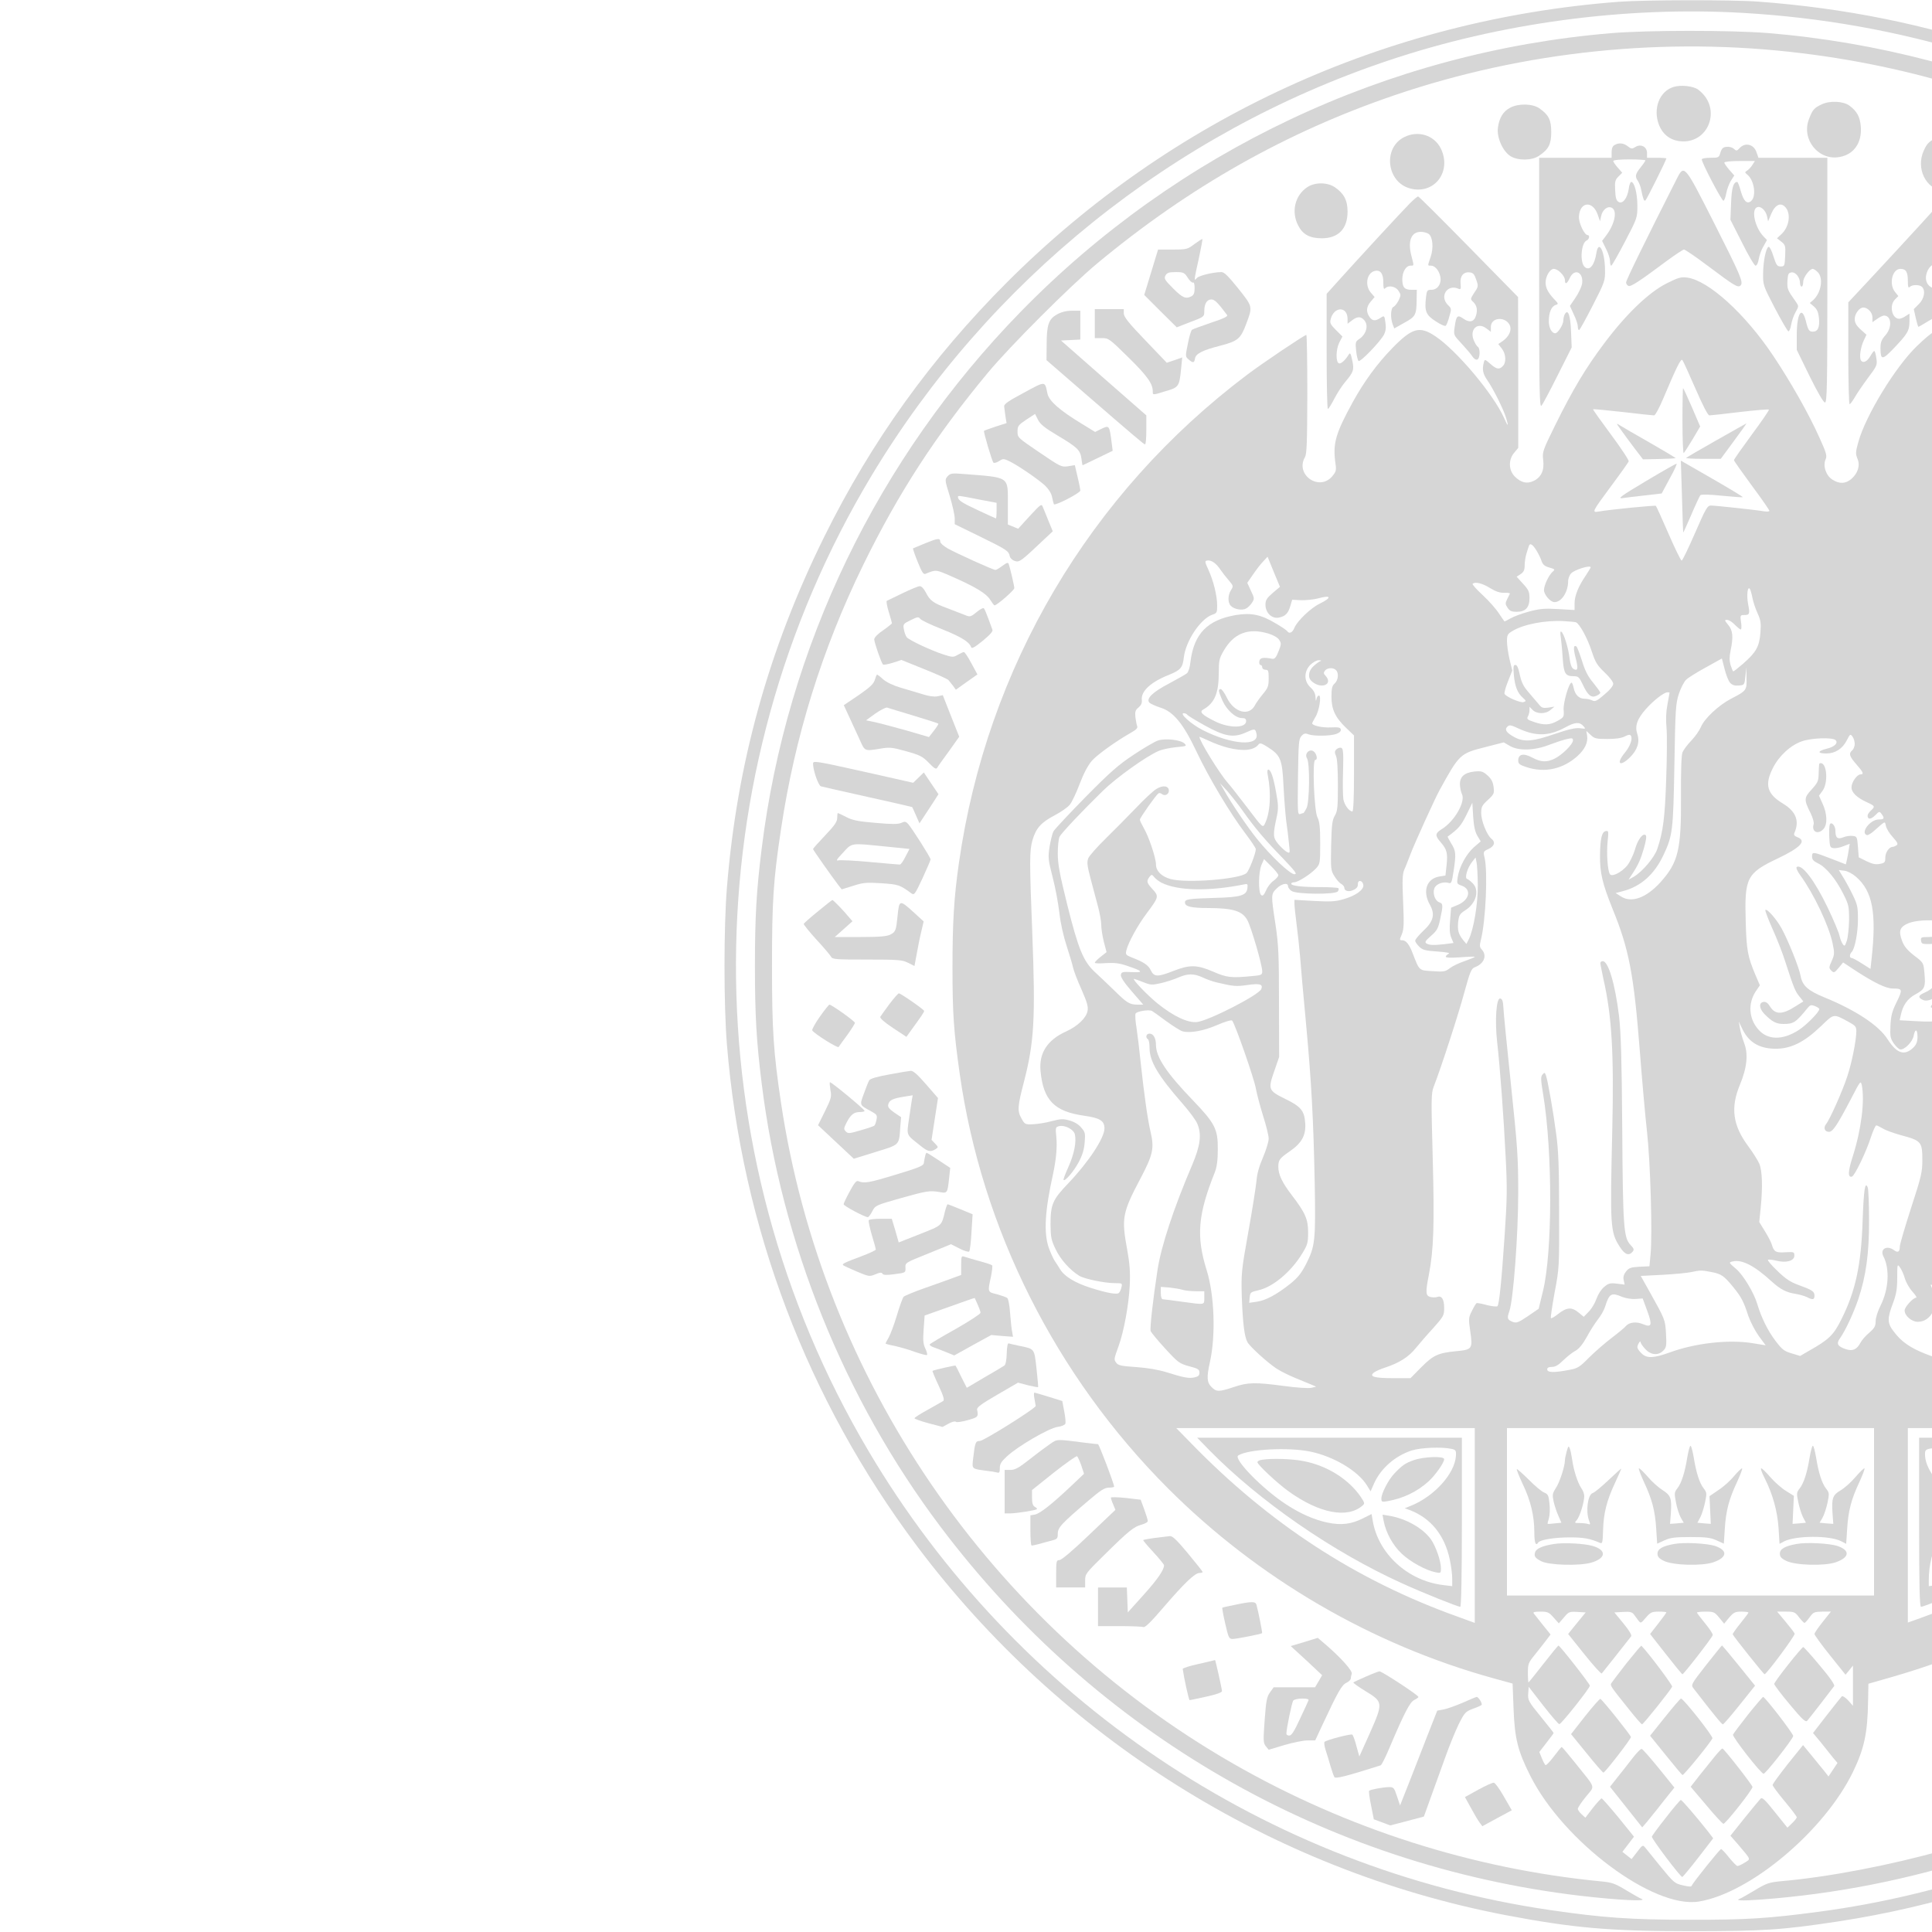 <?xml version="1.0" standalone="no"?>  
<svg version="1.0" xmlns="http://www.w3.org/2000/svg"
 width="1200pt" height="1200pt" viewBox="0 0 1200 1200"
 preserveAspectRatio="xMidYMid meet">

<g transform="translate(450,1200) scale(0.1,-0.1)"
fill="#d6d6d6" stroke="none">
<path d="M5555 11989 c-1447 -110 -2779 -721 -3801 -1743 -471 -472 -841 -986
-1135 -1581 -345 -698 -542 -1408 -604 -2178 -20 -247 -20 -727 0 -974 92
-1134 498 -2206 1182 -3118 893 -1189 2202 -2010 3648 -2289 426 -81 648 -101
1155 -101 456 0 571 8 920 61 2402 369 4348 2160 4920 4529 57 235 106 528
137 815 22 208 26 917 5 1130 -136 1399 -708 2644 -1676 3649 -631 654 -1482
1193 -2352 1491 -494 169 -995 270 -1534 310 -158 12 -706 11 -865 -1z m770
-69 c982 -57 1905 -341 2734 -843 1347 -813 2319 -2130 2695 -3651 268 -1082
225 -2231 -125 -3286 -454 -1371 -1393 -2529 -2649 -3265 -662 -388 -1417
-647 -2181 -749 -316 -42 -456 -51 -809 -50 -360 0 -538 13 -860 60 -1761 257
-3323 1309 -4237 2854 -1103 1864 -1095 4199 20 6055 728 1211 1871 2130 3207
2578 698 235 1476 339 2205 297z"/>
<path d="M5507 11794 c-1389 -116 -2692 -731 -3667 -1730 -889 -911 -1454
-2081 -1609 -3334 -33 -264 -42 -426 -42 -730 0 -304 9 -466 42 -730 123 -992
512 -1958 1110 -2752 967 -1285 2389 -2105 3974 -2293 241 -28 432 -37 378
-18 -7 2 -48 26 -92 52 -69 42 -90 49 -153 55 -799 77 -1586 328 -2289 732
-1510 866 -2551 2389 -2808 4104 -47 316 -56 448 -56 850 0 403 8 531 56 850
86 575 255 1118 510 1640 220 449 448 801 775 1195 139 167 512 540 679 679
570 474 1175 816 1848 1045 805 274 1683 365 2532 260 751 -92 1460 -325 2115
-697 1531 -867 2582 -2395 2839 -4128 71 -478 80 -1017 26 -1499 -101 -882
-422 -1761 -918 -2505 -98 -148 -307 -424 -423 -560 -124 -146 -454 -476 -604
-604 -638 -545 -1379 -947 -2155 -1167 -333 -94 -717 -168 -1018 -194 -69 -7
-87 -13 -158 -56 -44 -26 -85 -50 -92 -52 -34 -12 11 -14 123 -6 1899 138
3620 1209 4585 2854 458 781 719 1627 786 2545 15 210 6 808 -15 1000 -36 317
-85 586 -162 880 -434 1670 -1614 3076 -3190 3803 -609 281 -1282 457 -1957
512 -231 18 -745 18 -970 -1z"/>
<path d="M5895 11460 c-89 -27 -130 -137 -90 -238 23 -55 64 -89 121 -98 186
-28 275 205 122 319 -30 23 -108 31 -153 17z"/>
<path d="M6815 11352 c-48 -23 -57 -33 -80 -94 -47 -126 62 -258 192 -233 88
16 138 88 131 187 -5 62 -23 96 -71 132 -38 28 -121 32 -172 8z"/>
<path d="M4880 11331 c-43 -22 -68 -63 -76 -123 -9 -61 30 -148 78 -178 47
-29 134 -28 178 3 59 40 75 71 75 147 0 76 -16 107 -75 148 -43 29 -130 30
-180 3z"/>
<path d="M4223 11149 c-136 -67 -111 -282 37 -320 151 -39 260 108 188 251
-42 81 -140 111 -225 69z"/>
<path d="M7537 11146 c-50 -19 -67 -34 -88 -81 -50 -110 11 -238 121 -252 96
-13 169 35 188 124 32 146 -88 259 -221 209z"/>
<path d="M5528 11099 c-12 -6 -18 -22 -18 -44 l0 -35 -225 0 -225 0 0 -777 c0
-664 2 -775 14 -763 8 8 53 93 101 189 l87 173 -4 99 c-4 100 -18 141 -38 109
-5 -8 -10 -27 -10 -41 0 -26 -34 -79 -50 -79 -22 0 -40 34 -40 75 0 54 16 93
43 101 18 6 17 8 -11 37 -37 40 -52 69 -52 102 0 39 27 85 51 85 26 0 69 -43
69 -70 0 -29 13 -24 30 13 30 65 89 35 76 -39 -4 -18 -22 -56 -41 -84 l-34
-50 24 -53 c14 -28 25 -62 25 -74 0 -13 3 -23 8 -23 4 0 42 69 85 153 76 148
77 154 76 222 -1 113 -39 189 -53 106 -12 -78 -42 -115 -72 -90 -33 27 -24
152 12 166 15 6 20 33 5 33 -20 0 -55 74 -54 113 4 95 86 104 117 13 l14 -40
7 32 c8 40 41 65 67 51 35 -19 17 -102 -36 -172 l-25 -33 24 -49 c14 -26 25
-61 25 -77 0 -15 3 -28 8 -28 4 0 42 67 85 149 77 147 77 149 77 225 0 75 -19
146 -38 146 -6 0 -13 -20 -16 -45 -9 -58 -38 -94 -63 -79 -14 8 -19 26 -21 73
-3 53 0 64 21 85 l23 23 -28 32 c-15 17 -28 36 -28 41 0 6 41 10 100 10 55 0
100 -3 100 -6 0 -3 -13 -23 -30 -44 -34 -42 -36 -57 -16 -85 7 -11 17 -36 20
-55 12 -58 17 -71 26 -65 7 4 130 251 130 261 0 2 -27 4 -60 4 l-60 0 0 30 c0
39 -40 59 -74 36 -19 -12 -24 -11 -45 5 -26 21 -57 24 -83 8z"/>
<path d="M6305 11080 c-17 -18 -20 -19 -36 -4 -10 9 -30 14 -45 12 -22 -2 -30
-10 -38 -35 -9 -32 -11 -33 -62 -33 -30 0 -54 -4 -54 -10 0 -21 125 -260 135
-257 5 2 13 23 17 46 4 23 17 58 28 77 l22 34 -31 35 c-17 20 -31 40 -31 45 0
6 41 10 95 10 l95 0 -16 -25 c-9 -14 -24 -30 -33 -35 -15 -9 -14 -11 1 -24 44
-34 59 -136 24 -165 -25 -21 -46 0 -63 60 -9 33 -19 59 -23 59 -24 0 -35 -40
-38 -134 l-4 -101 72 -142 c39 -79 77 -143 84 -143 8 0 16 17 20 41 4 23 16
58 29 79 l22 39 -22 23 c-54 57 -77 167 -39 181 22 9 53 -20 61 -55 l7 -33 20
48 c25 58 61 73 90 37 33 -41 20 -121 -28 -165 l-27 -25 27 -21 c25 -20 27
-26 24 -88 -3 -63 -4 -66 -28 -66 -22 0 -27 8 -45 63 -10 34 -24 61 -30 59
-16 -6 -33 -86 -34 -165 -1 -72 0 -75 72 -214 41 -78 79 -144 85 -146 5 -1 13
16 17 40 4 24 16 60 28 80 20 36 20 37 1 64 -52 73 -54 79 -52 129 3 43 6 50
25 53 25 4 53 -31 53 -65 0 -13 5 -23 10 -23 6 0 10 13 10 29 0 28 39 81 60
81 5 0 19 -9 30 -20 37 -37 22 -128 -28 -174 l-21 -18 26 -22 c19 -17 27 -34
31 -74 5 -56 -7 -82 -39 -82 -22 0 -29 10 -43 68 -25 96 -56 45 -56 -90 l0
-91 80 -164 c50 -101 86 -163 95 -163 13 0 15 96 15 760 l0 760 -214 0 -214 0
-12 34 c-16 50 -71 64 -105 26z"/>
<path d="M5915 10890 c-198 -391 -315 -630 -315 -644 0 -9 7 -19 15 -22 15 -6
68 29 241 158 51 37 97 68 104 68 6 0 73 -45 147 -101 168 -126 188 -138 204
-122 19 19 1 61 -170 399 -178 351 -180 354 -226 264z"/>
<path d="M3619 10837 c-76 -51 -100 -152 -56 -237 28 -56 72 -80 147 -80 103
0 160 59 160 166 0 70 -23 113 -79 151 -47 32 -125 32 -172 0z"/>
<path d="M8162 10822 c-104 -31 -144 -172 -78 -273 81 -121 274 -75 301 72 24
128 -97 237 -223 201z"/>
<path d="M4258 10738 c-47 -47 -334 -358 -446 -483 l-72 -80 0 -357 c0 -197 3
-358 8 -358 4 0 22 29 40 64 18 35 48 81 66 102 53 63 58 76 45 136 -10 46
-13 50 -23 34 -19 -32 -47 -57 -59 -53 -21 6 -20 85 1 128 l20 39 -40 40 c-34
34 -39 44 -33 67 20 81 105 82 105 2 l0 -30 26 20 c33 26 56 27 77 3 29 -32
14 -88 -31 -118 -23 -15 -24 -21 -19 -71 3 -31 10 -60 15 -65 10 -10 135 119
159 165 10 21 13 43 8 74 -6 44 -7 44 -30 29 -33 -22 -51 -20 -69 6 -22 32
-20 62 8 95 l24 28 -24 28 c-38 45 -25 121 24 134 36 9 55 -17 54 -73 0 -34 3
-43 11 -35 21 21 65 13 83 -15 16 -24 16 -28 1 -60 -10 -19 -24 -37 -32 -40
-17 -7 -20 -68 -5 -108 l10 -26 62 35 c70 38 76 48 77 143 l1 62 -33 0 c-43 0
-57 15 -57 65 0 47 23 85 51 85 23 0 22 -4 5 63 -23 90 -1 147 59 147 17 0 39
-6 49 -13 25 -19 31 -87 12 -143 -20 -58 -20 -54 2 -54 25 0 50 -30 58 -68 9
-44 -17 -82 -55 -82 -26 0 -29 -3 -34 -47 -10 -87 0 -110 61 -149 30 -20 58
-32 62 -27 5 4 15 30 22 57 14 47 14 50 -9 72 -54 54 -3 132 67 100 13 -5 15
0 12 32 -5 47 18 75 57 70 21 -2 29 -12 40 -45 14 -40 14 -43 -12 -81 -25 -39
-25 -40 -7 -57 23 -21 29 -51 17 -87 -12 -38 -40 -44 -78 -17 -37 26 -44 19
-54 -53 -7 -48 -6 -50 42 -101 27 -29 57 -64 67 -79 10 -16 23 -25 32 -21 17
6 19 69 3 79 -6 3 -17 21 -25 40 -28 67 22 116 77 75 l29 -22 0 31 c0 59 89
67 117 11 14 -30 -2 -69 -43 -99 l-28 -19 22 -28 c26 -33 29 -87 6 -109 -22
-23 -39 -20 -77 14 -35 30 -35 30 -41 8 -11 -43 -6 -70 23 -111 38 -56 100
-180 116 -234 17 -55 11 -55 -13 1 -65 146 -293 418 -426 507 -98 66 -144 54
-268 -73 -96 -99 -174 -206 -245 -334 -109 -199 -126 -259 -108 -385 6 -40 3
-49 -20 -77 -81 -96 -232 9 -170 118 12 20 14 93 15 393 0 202 -3 367 -6 367
-11 0 -269 -173 -367 -247 -979 -737 -1618 -1819 -1791 -3033 -31 -214 -40
-372 -40 -650 0 -288 8 -398 45 -660 137 -963 595 -1875 1294 -2575 559 -559
1265 -971 2024 -1180 l116 -32 6 -159 c7 -181 26 -260 104 -414 206 -409 765
-826 1046 -781 320 52 780 439 958 805 71 147 91 242 94 444 l2 104 150 43
c774 224 1430 609 1990 1170 1058 1059 1528 2537 1279 4020 -219 1310 -1017
2474 -2170 3168 -34 20 -64 37 -68 37 -3 0 -6 -175 -6 -390 0 -246 4 -390 10
-390 5 0 16 -13 25 -30 60 -117 -86 -228 -169 -129 -36 43 -36 115 -1 157 l25
30 0 478 0 479 -286 293 c-157 160 -292 292 -299 292 -8 0 -18 -6 -22 -14 -8
-13 -202 -225 -455 -497 l-128 -137 0 -316 c0 -174 4 -316 8 -316 5 0 18 18
31 40 12 22 49 76 82 121 58 77 60 82 53 125 -3 24 -9 44 -13 44 -3 0 -14 -14
-23 -30 -20 -36 -46 -48 -59 -29 -12 18 -3 83 18 126 l16 34 -37 33 c-27 25
-36 42 -36 65 0 32 29 71 53 71 28 0 57 -31 57 -61 l0 -30 29 20 c16 12 35 21
43 21 47 0 52 -74 8 -123 -24 -27 -30 -44 -30 -78 0 -77 11 -77 81 -4 87 91
99 111 99 169 l0 48 -25 -16 c-13 -9 -31 -16 -39 -16 -45 0 -63 83 -26 120
l21 21 -21 26 c-39 49 -17 143 34 143 34 0 46 -19 46 -74 0 -39 3 -47 12 -38
15 15 61 15 76 0 23 -23 14 -74 -20 -107 l-31 -31 12 -55 c7 -30 14 -55 17
-55 2 0 26 14 52 30 27 17 54 30 60 30 16 0 25 43 26 115 l1 60 -33 3 c-42 4
-67 40 -58 84 8 39 33 68 58 68 14 0 18 5 14 18 -2 9 -10 36 -17 59 -14 51 -5
109 21 123 79 42 140 -32 106 -129 -20 -55 -20 -71 -1 -71 30 0 55 -38 55 -83
0 -52 -13 -67 -57 -67 l-33 0 0 -75 c0 -61 4 -79 20 -95 17 -17 91 -60 104
-60 3 0 13 25 22 55 18 55 17 55 -4 75 -41 38 -22 120 28 120 10 0 22 -4 25
-10 14 -22 25 -8 25 33 0 48 13 67 46 67 51 0 73 -93 33 -136 l-21 -23 21 -27
c26 -33 27 -85 3 -107 -24 -22 -34 -21 -66 4 -33 26 -43 19 -52 -39 -9 -56 -7
-74 11 -85 7 -4 37 -36 65 -72 29 -36 56 -63 61 -59 16 9 10 68 -11 99 -25 38
-26 77 -2 98 25 22 45 21 67 -3 25 -28 35 -25 35 10 0 49 58 67 98 30 32 -30
27 -55 -18 -103 -38 -42 -39 -44 -20 -60 28 -24 36 -66 19 -96 -21 -38 -46
-38 -85 0 -35 34 -36 34 -48 -24 -5 -21 1 -38 22 -70 42 -61 118 -216 126
-257 6 -27 -3 -16 -38 48 -140 257 -366 493 -485 509 -52 7 -87 -13 -183 -105
-134 -128 -321 -434 -366 -599 -17 -60 -17 -72 -5 -102 18 -43 3 -90 -38 -126
-36 -30 -73 -32 -116 -5 -41 24 -62 87 -44 126 10 23 6 39 -40 140 -65 145
-178 344 -285 504 -175 262 -402 468 -535 486 -38 5 -55 0 -127 -36 -111 -56
-250 -189 -386 -370 -118 -157 -195 -286 -307 -512 -77 -157 -80 -165 -74
-215 8 -64 -12 -107 -59 -130 -42 -20 -79 -11 -117 27 -39 39 -41 105 -4 148
l25 30 0 468 -1 469 -307 313 c-169 172 -310 313 -314 312 -4 0 -27 -19 -50
-42z m1772 -1150 c47 -108 78 -168 87 -168 8 0 94 9 190 21 96 11 177 18 180
15 3 -3 -45 -73 -106 -155 -61 -83 -111 -154 -111 -159 0 -5 50 -75 110 -157
61 -82 110 -153 110 -158 0 -4 -15 -6 -32 -3 -52 9 -304 36 -331 36 -22 0 -32
-17 -99 -171 -41 -94 -78 -171 -83 -171 -5 0 -42 76 -82 168 -40 92 -75 169
-78 172 -4 5 -285 -23 -354 -35 -46 -8 -44 -4 79 162 56 75 103 142 106 149 3
7 -47 82 -110 167 -63 85 -113 155 -111 157 2 2 84 -6 184 -17 100 -12 187
-21 195 -21 7 0 32 46 56 103 82 194 110 251 119 241 5 -5 41 -84 81 -176z
m2710 -834 c95 -22 237 -94 287 -146 64 -65 138 -196 158 -278 24 -97 17 -205
-19 -282 -14 -32 -30 -58 -35 -58 -6 0 -23 17 -38 38 -15 20 -52 65 -80 100
-58 69 -57 64 -43 148 13 72 44 149 77 188 34 40 27 70 -16 74 -43 4 -116 -23
-135 -50 -13 -18 -22 -20 -66 -15 -28 3 -63 2 -77 -4 -15 -6 -44 -7 -64 -4
-30 5 -36 10 -32 26 3 11 -2 28 -12 39 -19 21 -45 27 -45 10 0 -11 22 -63 31
-70 3 -3 8 -13 12 -22 3 -10 16 -18 27 -18 25 0 25 -2 0 -42 -28 -46 -26 -93
5 -123 55 -56 135 -10 135 78 0 18 -4 39 -10 47 -12 20 8 32 33 18 26 -13 67
5 67 31 0 12 9 20 25 23 26 5 32 -1 16 -17 -12 -14 -48 -122 -56 -167 -9 -58
-32 -68 -155 -68 -58 0 -131 -6 -163 -14 l-58 -14 20 22 c26 27 27 68 4 104
-22 34 -33 42 -60 42 -31 0 -29 25 2 46 22 14 25 22 19 48 -10 46 -7 90 10
131 14 32 18 35 36 25 24 -13 40 -6 40 19 0 36 -67 64 -97 40 -28 -24 -56
-101 -63 -175 -8 -77 -21 -101 -82 -140 -35 -22 -41 -23 -82 -12 -37 10 -54 9
-110 -6 -117 -32 -126 -64 -31 -107 135 -61 237 -148 261 -223 38 -117 69
-154 59 -68 -7 57 17 110 61 131 23 11 36 12 74 2 58 -15 89 -47 101 -102 9
-40 8 -46 -12 -62 -13 -10 -35 -21 -51 -24 -30 -6 -38 -27 -12 -37 31 -12 53
-6 75 22 l23 27 52 -53 c50 -53 51 -55 42 -91 -10 -37 -79 -162 -106 -193 -9
-11 -29 -18 -52 -18 -35 0 -40 4 -81 67 -24 36 -52 78 -61 92 -10 14 -18 42
-18 62 0 20 -7 42 -15 49 -12 10 -15 10 -15 0 0 -6 -14 0 -31 14 -29 24 -69
35 -69 19 0 -5 14 -32 30 -62 35 -63 36 -60 -60 -92 -36 -12 -75 -27 -87 -35
l-21 -13 34 -63 c41 -78 44 -125 9 -195 -33 -66 -47 -78 -73 -62 -11 7 -27 9
-36 6 -15 -6 -15 -10 5 -37 13 -16 28 -30 35 -30 6 0 15 -11 18 -25 4 -15 16
-27 30 -31 32 -8 97 -86 137 -165 32 -61 33 -69 35 -189 1 -122 2 -126 33
-175 65 -103 60 -161 -22 -238 -38 -36 -56 -47 -71 -42 -12 3 -46 8 -76 12
-46 5 -60 12 -86 39 -48 52 -103 38 -91 -22 5 -28 4 -27 -36 28 -20 27 -36 38
-59 40 l-31 3 27 32 c15 18 60 53 101 78 56 35 75 53 80 75 3 15 19 48 34 72
50 79 65 156 27 142 -8 -3 -20 -22 -27 -42 -6 -21 -22 -51 -35 -69 -13 -17
-30 -49 -37 -69 -10 -32 -24 -43 -97 -84 -77 -43 -88 -52 -115 -104 -47 -89
-113 -120 -162 -74 -28 26 -29 40 -4 62 11 10 21 28 23 40 3 18 11 21 53 24
59 4 72 13 98 72 11 24 42 71 68 103 40 47 49 65 49 96 0 25 12 56 35 95 19
32 35 60 35 63 0 2 -10 3 -21 1 -37 -5 -79 -69 -88 -131 -6 -46 -15 -64 -49
-101 -23 -25 -50 -63 -59 -83 -28 -62 -42 -73 -90 -73 -44 0 -83 -25 -83 -53
0 -7 -8 -29 -19 -49 -14 -28 -21 -34 -30 -25 -15 15 -14 39 4 63 19 26 19 31
-6 37 -32 8 -18 30 28 43 66 19 84 33 105 82 11 26 40 65 64 88 43 40 43 41
43 105 -1 35 3 76 9 90 11 28 57 69 77 69 16 0 69 60 90 101 21 40 16 73 -12
77 -16 2 -23 -3 -28 -27 -16 -72 -70 -100 -133 -67 -51 27 -73 59 -70 105 3
48 23 55 33 10 5 -24 11 -29 28 -27 49 7 6 110 -48 116 -32 4 -48 -14 -35 -39
7 -12 4 -21 -9 -33 -58 -53 -179 80 -212 233 -8 37 -7 65 1 106 6 31 15 54 18
53 4 -2 31 -15 60 -28 l53 -23 -8 -41 c-12 -63 -10 -141 6 -159 9 -12 29 -17
60 -17 39 0 52 5 76 30 16 17 35 30 42 30 7 0 13 7 13 15 0 21 -38 19 -75 -3
-55 -33 -65 -34 -75 -6 -8 20 -4 39 16 90 14 36 24 70 21 77 -3 7 -37 25 -76
41 -83 33 -98 47 -84 79 13 28 62 87 73 87 4 0 35 -36 69 -80 34 -43 66 -82
70 -85 5 -2 26 2 47 11 55 23 206 14 245 -15 32 -24 39 -19 91 54 42 59 78
128 78 149 0 32 -127 111 -217 135 -48 13 -61 38 -70 142 -7 76 17 211 49 273
82 163 236 293 393 332 70 17 188 17 265 -2z m-3698 -171 c13 -21 28 -51 33
-68 8 -22 19 -32 48 -40 35 -10 37 -12 22 -25 -24 -20 -55 -85 -55 -115 0 -29
40 -75 65 -75 44 0 85 63 85 130 0 17 9 39 19 49 24 24 121 53 121 37 0 -3
-14 -25 -30 -50 -46 -67 -70 -126 -70 -173 l0 -42 -102 6 c-87 5 -115 2 -183
-16 -44 -12 -95 -31 -113 -42 -18 -10 -35 -19 -37 -19 -1 0 -17 23 -35 50 -18
28 -63 79 -101 114 -38 35 -66 66 -62 70 15 14 59 4 107 -26 36 -22 62 -31 89
-30 21 1 37 -1 35 -6 -2 -4 -10 -19 -17 -34 -12 -24 -12 -31 3 -53 13 -20 25
-25 56 -25 55 0 80 26 80 85 0 39 -6 52 -40 89 l-40 44 25 16 c19 13 25 25 25
55 0 21 5 53 11 72 6 19 12 40 15 47 6 21 22 13 46 -25z m4625 -15 c23 -22 28
-56 14 -93 -14 -34 -3 -45 40 -39 34 6 40 4 50 -19 14 -32 4 -47 -52 -79 l-39
-22 0 -235 c0 -251 16 -394 48 -440 60 -84 64 -103 32 -144 -11 -14 -34 -28
-50 -32 -38 -8 -38 -25 0 -47 46 -26 70 -74 70 -138 0 -30 -11 -140 -24 -245
-86 -664 -106 -1184 -57 -1455 10 -58 24 -136 31 -173 10 -56 16 -70 35 -77
27 -10 35 -29 35 -81 0 -72 -7 -75 -256 -82 -120 -4 -436 -7 -702 -7 -533 0
-534 0 -572 62 -23 39 -26 90 -6 107 8 7 27 16 43 20 42 11 36 35 -10 39 -45
4 -80 -16 -108 -61 -32 -52 -12 -154 40 -201 20 -18 21 -29 21 -195 0 -260
-10 -401 -27 -401 -8 0 -28 -13 -44 -29 -25 -26 -29 -37 -29 -86 0 -46 4 -60
25 -80 13 -14 30 -25 38 -25 18 0 7 -115 -33 -330 -33 -179 -50 -239 -87 -312
-26 -54 -44 -59 -113 -32 -44 18 -45 20 -28 94 9 40 18 55 41 66 20 11 26 19
18 27 -6 9 1 99 24 282 18 149 38 356 44 460 17 285 30 638 25 647 -15 23 -32
3 -42 -48 -11 -53 -16 -114 -42 -540 -6 -95 -15 -198 -20 -230 -5 -33 -17
-125 -25 -207 -18 -168 -43 -262 -80 -297 -35 -33 -32 -48 13 -52 36 -3 33 -5
-73 -56 -120 -58 -137 -70 -201 -153 -57 -74 -75 -78 -177 -37 -93 37 -148 75
-194 137 -41 52 -42 81 -6 175 21 57 27 88 27 159 0 86 1 88 17 65 10 -13 23
-43 30 -67 7 -25 28 -62 47 -83 19 -21 30 -38 24 -38 -19 0 -72 -58 -72 -79 0
-34 44 -71 82 -71 84 0 133 102 94 195 l-15 35 35 0 c27 0 41 7 62 31 24 29
111 79 139 79 6 0 9 -8 6 -19 -6 -23 10 -34 36 -26 23 7 33 39 21 71 -12 32
-55 32 -132 0 l-58 -24 0 27 c0 65 22 279 42 413 l21 147 -23 112 c-35 170
-33 179 67 321 62 89 106 179 101 208 -5 32 -21 27 -44 -13 l-20 -37 -22 44
c-25 50 -28 83 -8 130 16 38 66 98 108 127 29 21 30 21 69 4 39 -18 39 -18 20
-39 -55 -60 -70 -160 -71 -456 -1 -102 -5 -232 -11 -290 -5 -58 -14 -172 -20
-255 -5 -82 -12 -172 -15 -198 -7 -52 7 -80 27 -60 35 35 65 362 78 828 6 235
9 266 30 325 29 84 40 94 95 91 50 -2 100 19 116 48 5 11 10 36 10 55 l0 35
98 30 c127 38 276 81 330 94 23 6 42 14 42 18 0 21 -59 19 -163 -4 -61 -14
-143 -31 -182 -37 -38 -6 -80 -14 -93 -17 -85 -21 129 127 238 164 36 12 74
23 86 23 30 0 108 -54 200 -141 77 -73 127 -100 154 -84 18 11 11 22 -24 43
-19 12 -44 39 -55 61 -11 22 -48 63 -81 93 -33 29 -59 57 -57 63 2 6 51 10
124 10 117 0 122 1 189 35 161 82 315 300 349 495 7 40 15 77 18 82 4 6 0 18
-7 29 -12 15 -16 16 -30 5 -9 -7 -16 -26 -16 -40 0 -40 -53 -190 -96 -271 -40
-77 -97 -135 -188 -189 -79 -47 -172 -71 -301 -77 l-110 -6 50 30 c177 104
233 221 256 527 12 177 35 364 51 432 13 56 8 73 -17 53 -33 -27 -59 -168 -75
-400 -9 -137 -20 -194 -34 -172 -10 17 -36 15 -58 -5 -10 -9 -19 -14 -21 -12
-25 33 -89 155 -100 190 -48 145 -60 242 -39 314 6 22 37 85 67 140 31 55 58
110 61 123 5 18 13 22 48 22 47 0 136 47 194 103 32 31 34 31 44 12 23 -41 80
-85 125 -96 29 -8 48 -19 53 -33 5 -11 36 -55 70 -96 50 -62 65 -90 86 -159
25 -81 26 -91 19 -240 -3 -86 -13 -205 -21 -266 -7 -60 -14 -162 -14 -226 0
-109 2 -119 26 -155 l26 -38 -27 -51 -27 -50 20 -70 c28 -94 45 -243 39 -335
-3 -41 -17 -112 -31 -157 -22 -66 -34 -88 -64 -113 -82 -68 -253 -84 -376 -34
l-69 27 -46 -18 c-34 -13 -83 -19 -191 -23 l-145 -4 -17 36 c-14 27 -24 36
-43 36 -27 0 -32 -9 -14 -27 7 -7 15 -29 18 -50 4 -25 14 -41 29 -49 14 -7
139 -13 339 -17 492 -9 545 7 674 205 98 152 113 265 114 833 0 431 -9 618
-40 855 -9 69 -14 150 -11 180 5 56 14 68 88 122 l23 17 -44 40 c-39 37 -43
44 -37 73 3 18 20 47 37 64 27 28 31 40 39 125 11 108 11 522 1 559 -4 15 -22
33 -44 45 -69 37 -58 102 15 90 44 -8 48 2 17 44 -24 33 -18 73 14 96 27 19
26 19 54 -7z m-6262 -251 c-37 -32 -45 -45 -45 -73 0 -50 40 -89 83 -80 41 8
59 27 72 74 l11 37 54 -3 c30 -1 80 4 110 12 80 22 83 4 6 -34 -54 -26 -138
-106 -156 -149 -12 -31 -33 -40 -45 -21 -3 5 -36 28 -73 49 -90 54 -151 66
-245 51 -178 -30 -262 -117 -283 -292 -3 -32 -13 -63 -22 -70 -8 -7 -58 -35
-110 -63 -102 -53 -144 -94 -124 -118 7 -8 38 -22 69 -32 81 -25 142 -98 226
-276 76 -161 211 -386 301 -504 36 -48 66 -92 66 -99 0 -26 -42 -135 -58 -149
-42 -38 -373 -64 -471 -37 -56 15 -91 50 -91 90 0 40 -44 173 -76 227 -13 23
-24 46 -24 52 0 11 99 152 115 163 5 4 15 2 22 -4 18 -15 43 -2 43 21 0 30
-36 36 -77 11 -20 -12 -77 -65 -127 -118 -50 -52 -135 -138 -188 -190 -53 -52
-102 -107 -108 -122 -10 -24 -8 -45 15 -132 15 -57 36 -134 46 -173 10 -38 19
-88 19 -109 0 -22 7 -69 16 -105 l17 -65 -37 -29 c-20 -16 -36 -32 -36 -37 0
-4 31 -5 69 -2 53 3 83 0 132 -17 98 -33 105 -42 29 -39 -59 3 -65 1 -68 -18
-2 -13 21 -48 68 -102 l71 -82 -36 0 c-49 0 -66 11 -145 89 -38 36 -90 87
-118 112 -73 67 -104 143 -173 419 -48 193 -59 254 -59 320 0 45 5 91 11 103
13 24 138 157 269 285 84 82 267 213 345 247 22 10 71 20 109 24 65 6 69 7 53
23 -24 23 -121 34 -166 18 -20 -7 -87 -46 -150 -88 -95 -63 -145 -107 -300
-264 -102 -104 -191 -199 -198 -212 -7 -13 -17 -56 -24 -95 -10 -67 -9 -80 19
-189 17 -64 35 -164 42 -222 7 -64 25 -144 45 -205 18 -55 36 -116 40 -135 4
-19 27 -80 52 -135 35 -80 43 -107 38 -134 -8 -44 -62 -95 -132 -127 -118 -53
-171 -135 -160 -247 17 -181 86 -251 271 -277 98 -14 126 -31 126 -79 0 -59
-99 -209 -225 -341 -97 -101 -110 -131 -110 -255 1 -80 4 -97 32 -155 30 -63
88 -128 146 -164 33 -20 159 -46 224 -46 44 0 45 -1 38 -27 -3 -15 -11 -31
-17 -35 -16 -9 -72 1 -174 33 -97 31 -163 71 -190 116 -9 16 -25 39 -34 53 -9
14 -25 50 -36 80 -32 93 -24 229 26 455 20 93 27 170 21 232 -6 59 -5 62 16
68 36 9 91 -19 99 -50 11 -46 -4 -123 -40 -203 -19 -42 -33 -79 -30 -81 9 -10
64 54 94 111 23 43 34 79 37 122 5 56 3 65 -21 92 -16 20 -43 36 -72 44 -40
12 -55 11 -113 -4 -36 -10 -88 -18 -116 -19 -47 -2 -50 -1 -71 37 -26 46 -24
74 17 231 62 241 71 388 51 910 -18 456 -18 522 1 587 22 75 54 110 138 154
38 20 80 49 93 65 13 15 41 74 62 130 25 66 52 116 76 144 35 39 149 121 246
176 30 17 40 28 35 39 -3 8 -8 33 -11 56 -3 34 0 44 20 60 16 14 22 27 20 47
-6 54 56 111 170 156 71 29 84 44 91 108 12 102 103 239 177 265 28 9 30 14
30 56 0 62 -23 154 -54 222 -22 48 -24 55 -10 58 25 6 57 -15 84 -56 14 -20
38 -51 54 -69 27 -32 27 -34 12 -58 -20 -31 -21 -79 -1 -98 21 -22 70 -30 94
-17 12 6 28 22 37 36 16 24 16 28 -6 74 l-23 50 36 52 c20 29 48 66 63 81 l27
29 38 -93 39 -94 -45 -38z m2980 -32 c4 -22 18 -64 31 -93 21 -46 23 -62 18
-125 -7 -85 -28 -120 -108 -190 -30 -26 -57 -47 -60 -47 -3 0 -10 17 -17 39
-8 28 -8 51 0 90 18 85 14 126 -15 160 -23 28 -24 31 -7 31 11 0 32 -13 48
-30 16 -16 33 -30 37 -30 5 0 6 20 2 45 -6 43 -5 45 19 45 34 0 37 6 25 67
-11 55 -3 120 12 93 4 -8 11 -33 15 -55z m2033 -12 c22 -5 38 -16 40 -26 4
-22 -24 -22 -37 0 -8 14 -12 15 -25 4 -24 -20 -19 -49 12 -78 l27 -26 -45 5
c-30 3 -66 19 -108 46 -35 23 -79 46 -98 52 -19 6 -34 16 -34 21 0 15 84 10
106 -6 33 -25 71 -19 96 16 16 22 24 26 26 16 2 -9 20 -19 40 -24z m469 -126
c40 -21 81 -62 163 -160 36 -44 79 -95 95 -114 28 -33 30 -40 30 -121 0 -83 2
-90 37 -147 l37 -60 -6 -93 -6 -94 -36 7 c-108 20 -160 75 -186 197 -7 35 -26
96 -41 136 -25 69 -30 75 -80 103 -93 53 -139 102 -168 178 -15 37 -37 77 -49
88 -32 29 -105 55 -156 56 -38 0 -41 2 -20 9 96 36 328 45 386 15z m-3599 -12
c22 -8 71 -96 98 -179 23 -70 34 -88 80 -132 31 -29 54 -59 54 -71 0 -13 -21
-39 -55 -67 -46 -40 -58 -45 -74 -37 -11 6 -33 11 -49 11 -35 0 -59 25 -68 68
-4 18 -9 32 -13 32 -16 -1 -52 -124 -49 -168 3 -45 2 -47 -37 -69 -47 -27 -85
-29 -148 -7 -41 14 -45 18 -37 34 6 10 10 28 10 39 l0 21 20 -20 c26 -26 81
-26 111 1 l24 20 -37 -6 c-29 -4 -41 -2 -53 12 -8 10 -37 43 -63 74 -39 44
-51 67 -62 117 -9 43 -17 62 -28 62 -12 0 -14 -11 -9 -65 7 -70 22 -109 57
-140 20 -18 20 -20 3 -26 -18 -6 -106 31 -118 51 -3 6 6 40 21 77 l27 68 -17
70 c-9 38 -16 89 -16 113 0 37 4 45 33 62 67 42 206 69 322 62 33 -2 66 -5 73
-7z m-1910 -70 c32 -10 58 -25 67 -39 14 -21 14 -28 -4 -72 -14 -37 -24 -48
-38 -46 -57 11 -78 7 -81 -15 -2 -13 1 -23 7 -23 6 0 11 -7 11 -15 0 -8 9 -15
20 -15 18 0 20 -7 20 -54 0 -47 -4 -59 -36 -97 -19 -23 -42 -55 -49 -69 -37
-72 -132 -45 -176 49 -13 27 -30 50 -36 51 -18 0 -16 -12 10 -72 27 -59 81
-108 121 -108 19 0 26 -5 26 -19 0 -45 -108 -45 -196 0 -80 40 -97 58 -69 73
69 39 95 101 95 227 0 75 3 90 30 136 63 110 153 145 278 108z m4800 -150 c41
-21 76 -44 79 -51 4 -11 -73 -144 -84 -144 -3 0 -30 7 -61 16 -55 16 -185 16
-223 0 -12 -5 -28 9 -63 58 -63 88 -64 92 -24 112 74 39 141 54 223 51 70 -3
89 -8 153 -42z m-1932 -156 c13 -14 28 -19 53 -17 36 3 36 3 42 58 l6 55 1
-66 c2 -76 1 -79 -98 -130 -77 -41 -165 -123 -186 -176 -9 -21 -35 -58 -59
-83 -24 -25 -49 -58 -55 -74 -7 -19 -10 -117 -9 -275 2 -328 -17 -407 -126
-529 -88 -98 -180 -132 -245 -91 l-35 22 45 12 c112 29 196 104 253 226 56
119 60 150 67 559 6 347 8 380 28 441 12 36 32 75 45 87 13 13 68 47 123 77
l99 55 17 -66 c9 -36 24 -74 34 -85z m-2546 134 c-8 -3 -27 -17 -42 -31 -32
-30 -37 -71 -10 -94 57 -51 134 -20 86 34 -14 14 -14 20 -4 33 15 18 51 20 68
3 19 -19 14 -63 -8 -83 -16 -14 -20 -31 -20 -82 0 -79 23 -129 91 -194 l49
-47 0 -236 c0 -151 -4 -236 -10 -236 -20 0 -49 39 -56 75 -3 19 -5 98 -2 175
3 115 1 141 -11 145 -8 3 -21 -1 -30 -9 -12 -12 -12 -20 -3 -41 8 -16 12 -84
12 -183 0 -137 -3 -161 -19 -188 -16 -27 -20 -55 -23 -185 -3 -147 -2 -156 21
-192 12 -20 31 -42 42 -47 10 -6 19 -17 19 -24 0 -21 29 -28 58 -13 18 8 27
20 26 35 -1 30 30 25 34 -5 4 -29 -48 -67 -123 -88 -49 -15 -81 -16 -182 -11
l-123 7 0 -24 c0 -13 6 -72 14 -133 8 -60 17 -147 21 -194 3 -47 19 -224 35
-395 36 -387 48 -615 56 -1015 6 -355 3 -389 -53 -500 -30 -58 -51 -85 -98
-123 -84 -67 -152 -104 -208 -112 l-48 -7 3 33 c3 32 6 34 54 45 91 20 205
116 274 231 31 51 35 65 35 128 0 82 -17 121 -100 230 -61 79 -85 130 -85 177
0 43 7 53 71 97 74 51 101 99 96 174 -5 78 -26 104 -125 152 -104 51 -107 59
-67 173 l30 87 -1 340 c0 296 -3 359 -22 485 -28 183 -28 186 7 221 31 31 71
39 71 15 0 -8 10 -22 22 -30 30 -21 270 -23 287 -3 6 8 8 17 4 20 -3 4 -54 7
-112 7 -116 0 -181 8 -181 21 0 5 8 9 18 9 24 0 102 50 136 86 25 28 26 32 26
157 0 100 -4 135 -17 160 -21 41 -33 357 -14 357 18 0 9 41 -11 54 -27 17 -57
-17 -40 -44 19 -30 16 -273 -3 -310 -9 -17 -17 -30 -19 -30 -3 0 -12 -3 -21
-6 -15 -6 -16 14 -13 229 3 212 5 237 21 255 15 17 24 19 44 11 33 -12 133
-11 172 2 21 8 31 17 29 28 -3 13 -14 15 -62 13 -52 -3 -116 11 -116 26 0 2 9
19 20 38 24 37 39 134 22 134 -6 0 -13 -10 -15 -22 -3 -16 -5 -13 -6 10 -1 24
-10 43 -31 62 -42 39 -42 99 -1 141 17 16 40 29 53 28 15 0 18 -3 8 -6z m5243
-266 c14 -42 14 -43 -7 -43 -15 1 -24 -8 -32 -34 -16 -48 -94 -94 -94 -56 0 8
-12 29 -27 47 l-27 32 42 79 c23 43 42 86 42 96 1 28 86 -72 103 -121z m-3073
71 c0 -2 -6 -34 -13 -73 -9 -46 -11 -95 -6 -145 4 -41 3 -185 -2 -320 -8 -240
-19 -325 -55 -432 -17 -53 -92 -141 -145 -173 l-34 -19 19 29 c41 62 55 93 76
164 14 48 18 77 12 83 -17 17 -51 -28 -68 -92 -10 -32 -31 -76 -47 -96 -36
-43 -96 -73 -108 -53 -14 23 -21 128 -14 200 7 65 6 71 -11 67 -25 -4 -35 -48
-36 -153 -1 -107 15 -173 77 -328 103 -251 133 -408 170 -882 14 -181 34 -409
45 -505 21 -190 34 -636 22 -760 l-7 -75 -62 -3 c-54 -3 -65 -7 -83 -29 -15
-19 -19 -35 -15 -54 l6 -28 -48 6 c-43 5 -53 2 -80 -21 -18 -15 -38 -47 -47
-73 -9 -26 -30 -62 -48 -80 l-31 -32 -29 24 c-45 38 -75 37 -131 -7 -21 -17
-40 -28 -44 -25 -3 3 8 75 23 159 29 151 29 159 28 503 0 268 -4 380 -18 480
-18 139 -52 332 -64 366 -7 19 -9 19 -22 4 -11 -13 -10 -33 5 -123 59 -358 58
-983 -2 -1224 l-26 -107 -67 -46 c-58 -39 -71 -44 -93 -36 -35 14 -38 22 -22
67 25 73 55 476 55 738 0 219 -5 287 -45 668 -24 232 -46 448 -47 478 -2 42
-7 56 -20 58 -24 5 -34 -135 -19 -269 18 -159 41 -470 53 -716 10 -190 9 -260
-6 -480 -19 -285 -34 -434 -45 -446 -4 -4 -34 -1 -66 7 -31 9 -61 14 -64 12
-4 -3 -17 -24 -29 -49 -21 -41 -21 -48 -10 -126 16 -108 12 -114 -83 -123
-117 -11 -146 -25 -221 -100 l-67 -68 -108 0 c-118 0 -151 10 -119 35 10 8 42
22 70 31 86 28 146 66 189 120 23 28 72 85 110 126 64 72 67 78 67 125 0 54
-16 78 -44 67 -9 -3 -27 -3 -41 0 -30 8 -32 27 -10 138 30 157 35 310 24 723
-10 371 -10 403 6 445 48 124 155 454 190 585 36 130 43 148 65 157 58 22 78
72 44 110 -14 15 -15 24 -6 60 30 117 44 423 23 511 -9 37 -8 39 25 54 37 18
44 43 17 64 -28 23 -63 111 -63 158 0 39 5 49 41 82 39 36 41 41 36 81 -4 31
-14 51 -38 72 -28 25 -38 28 -81 24 -63 -7 -92 -33 -90 -83 1 -19 6 -44 12
-56 25 -46 -45 -170 -125 -219 -42 -26 -43 -40 -6 -82 38 -44 44 -67 36 -142
l-7 -64 -37 -6 c-80 -13 -107 -91 -60 -175 34 -60 23 -104 -41 -163 -27 -26
-50 -53 -50 -61 0 -7 12 -24 26 -38 21 -20 39 -24 112 -29 56 -4 81 -9 70 -14
-10 -5 -18 -13 -18 -18 0 -7 31 -8 90 -4 50 4 90 5 90 3 0 -3 -28 -14 -61 -26
-34 -11 -76 -31 -93 -44 -28 -22 -38 -24 -108 -19 -86 5 -81 1 -124 112 -21
55 -41 80 -65 80 -17 0 -17 2 -2 37 13 32 14 64 8 203 -6 137 -4 172 8 200 9
19 25 62 38 95 20 55 155 353 182 400 121 220 126 225 280 264 l117 30 38 -22
c53 -32 154 -29 245 7 37 14 85 30 107 35 35 8 40 7 40 -8 0 -23 -65 -88 -112
-112 -50 -25 -86 -24 -142 6 -54 29 -86 21 -86 -19 0 -20 9 -27 52 -41 113
-37 226 -12 316 69 46 42 66 84 60 126 l-5 30 27 -25 c23 -22 34 -25 104 -25
51 0 87 5 108 16 24 12 32 13 38 4 12 -19 -5 -66 -39 -107 -55 -67 -30 -88 32
-28 47 46 63 95 47 145 -17 50 -2 94 53 156 46 52 112 104 134 104 7 0 13 -1
13 -2z m2556 -60 c4 -13 7 -53 7 -89 -1 -74 -22 -132 -76 -211 -31 -47 -89
-89 -103 -75 -4 4 7 37 24 75 46 99 50 147 19 215 l-25 56 61 24 c78 32 84 32
93 5z m-5551 -78 c3 -5 52 -35 108 -66 123 -68 177 -78 252 -45 60 27 61 26
69 -5 21 -82 -152 -71 -333 21 -70 35 -148 105 -119 105 9 0 19 -4 23 -10z
m2459 -69 c17 -19 16 -19 -21 -14 -28 3 -69 -6 -157 -36 -133 -46 -188 -51
-245 -22 -53 28 -68 48 -49 67 13 13 21 12 70 -11 109 -50 189 -48 292 8 58
32 87 34 110 8z m1686 -112 c0 -14 -7 -32 -15 -39 -24 -20 -18 -38 25 -87 43
-49 49 -63 26 -63 -22 0 -56 -49 -56 -80 0 -33 34 -65 98 -94 48 -22 50 -26
22 -51 -11 -10 -20 -24 -20 -31 0 -25 20 -25 47 2 25 25 27 26 40 8 20 -27 16
-34 -18 -34 -53 0 -116 -83 -73 -97 6 -2 26 10 45 27 71 63 66 61 73 29 3 -15
22 -47 43 -69 30 -34 34 -43 22 -51 -8 -5 -18 -9 -23 -9 -22 0 -46 -35 -46
-66 0 -30 -3 -34 -35 -40 -26 -5 -47 0 -82 17 l-48 24 -5 65 c-5 63 -6 65 -34
68 -15 2 -42 -2 -58 -9 -35 -14 -48 -3 -48 42 0 32 -27 59 -35 37 -3 -9 -5
-44 -3 -79 3 -58 5 -64 26 -67 13 -2 41 3 62 12 l39 15 -6 -37 c-3 -20 -8 -49
-12 -64 l-6 -27 -90 35 c-114 44 -120 45 -120 14 0 -19 9 -29 36 -42 50 -23
112 -98 157 -188 35 -69 37 -80 37 -165 -1 -49 -7 -107 -14 -128 -12 -35 -14
-37 -26 -20 -7 10 -16 34 -20 53 -4 19 -37 98 -74 175 -81 168 -159 270 -191
250 -6 -4 3 -26 23 -53 83 -114 178 -314 200 -423 12 -58 12 -68 -6 -108 -18
-40 -18 -44 -2 -60 15 -15 19 -14 45 17 l28 34 88 -58 c111 -71 180 -104 221
-104 60 0 62 -5 24 -83 -29 -58 -36 -86 -39 -147 -3 -66 -1 -79 20 -110 13
-19 31 -36 40 -38 26 -5 77 46 84 84 9 47 24 43 24 -6 0 -30 -7 -47 -24 -65
-55 -55 -104 -40 -161 49 -55 87 -198 181 -393 261 -103 42 -137 73 -148 133
-9 52 -79 225 -119 297 -33 59 -90 123 -100 113 -3 -3 17 -56 45 -119 28 -62
65 -156 81 -209 50 -155 60 -179 86 -210 l24 -30 -48 -30 c-82 -53 -126 -53
-158 -3 -13 22 -27 32 -40 30 -31 -3 -30 -39 3 -74 48 -49 74 -63 120 -63 63
0 76 9 151 101 14 17 21 19 44 10 15 -6 27 -14 27 -19 0 -18 -81 -100 -128
-130 -99 -64 -193 -63 -250 3 -60 67 -66 162 -17 237 l26 38 -27 63 c-49 116
-56 155 -61 331 -8 274 5 302 199 394 143 68 181 110 122 132 -20 8 -24 15
-18 28 32 74 8 133 -72 181 -98 59 -115 116 -63 219 38 77 111 144 182 168 60
21 190 25 208 7 18 -18 -6 -42 -57 -54 -56 -14 -57 -29 -1 -29 56 0 101 29
128 82 20 39 22 41 35 23 8 -10 14 -31 14 -46z m-3894 -23 c94 -24 162 -17
190 19 9 12 18 10 56 -14 82 -52 92 -75 100 -241 4 -80 12 -179 17 -220 6 -41
14 -104 17 -139 7 -62 7 -63 -14 -52 -11 6 -35 28 -52 48 -34 41 -35 56 -9
174 10 48 9 71 -5 148 -17 96 -33 141 -49 141 -5 0 -7 -14 -3 -32 23 -117 16
-239 -19 -307 -12 -23 -15 -20 -105 99 -52 68 -108 140 -125 159 -49 55 -175
259 -175 284 0 2 26 -9 58 -24 31 -15 85 -35 118 -43z m92 -391 c77 -109 140
-183 251 -297 77 -81 90 -98 71 -98 -27 0 -145 111 -233 220 -58 72 -160 222
-206 305 l-23 40 42 -45 c22 -25 67 -81 98 -125z m1458 -156 l21 -35 -43 -37
c-46 -41 -90 -120 -100 -186 -6 -39 -5 -42 25 -52 62 -22 49 -88 -23 -119
l-43 -18 -6 -76 c-5 -56 -3 -86 7 -110 l14 -33 -52 -7 c-71 -8 -98 -7 -116 4
-12 8 -7 16 28 47 38 33 45 47 57 103 19 86 18 98 -4 105 -27 8 -44 55 -32 87
10 28 55 44 89 34 16 -6 20 3 30 71 17 109 15 128 -14 174 -14 23 -24 42 -22
43 67 49 82 66 116 134 l37 76 5 -84 c4 -61 11 -95 26 -121z m3 -306 c1 -117
-26 -276 -56 -337 l-15 -29 -20 24 c-30 38 -36 61 -31 113 5 42 10 50 44 72
68 43 90 124 46 168 -13 13 -28 25 -35 27 -16 6 2 68 31 105 l22 28 6 -29 c4
-17 7 -80 8 -142z m-1239 61 c0 -7 -13 -22 -29 -34 -17 -11 -38 -38 -47 -60
-14 -31 -21 -37 -31 -29 -18 16 -17 140 2 186 l16 37 44 -44 c25 -24 45 -50
45 -56z m3587 -9 c104 -89 130 -224 97 -517 l-6 -56 -54 34 c-29 19 -58 34
-64 34 -13 0 -13 23 1 37 20 20 39 119 39 203 0 77 -3 92 -34 155 -19 39 -46
88 -60 110 l-25 41 34 -4 c19 -2 50 -18 72 -37z m-4312 -38 c100 -50 292 -54
508 -11 26 6 28 4 25 -22 -5 -46 -42 -57 -203 -61 -162 -5 -185 -8 -185 -28 0
-26 37 -35 152 -35 148 -1 204 -19 235 -74 24 -43 93 -280 93 -319 0 -22 -5
-25 -67 -30 -125 -12 -154 -9 -238 28 -100 43 -145 44 -245 5 -99 -39 -122
-39 -142 3 -15 32 -44 52 -121 81 -34 14 -37 18 -31 43 12 49 70 155 124 227
79 106 80 108 36 156 -35 39 -37 47 -13 78 9 11 14 10 26 -6 9 -11 30 -27 46
-35z m6046 -102 c-57 -113 -106 -170 -219 -256 -65 -50 -68 -51 -124 -47 -32
2 -60 7 -64 11 -3 3 12 27 34 54 51 61 81 121 89 178 5 40 9 45 32 45 14 1 51
10 81 21 30 11 76 27 102 36 26 8 62 28 80 43 18 16 35 26 37 24 3 -3 -19 -51
-48 -109z m-746 -11 c26 -49 75 -85 125 -91 36 -5 40 -3 40 15 0 12 -11 28
-23 37 -13 8 -29 28 -36 43 l-13 27 34 -31 c45 -43 69 -54 117 -54 39 0 131
-36 131 -52 0 -4 -23 -21 -50 -36 -64 -37 -175 -50 -219 -28 -50 26 -113 112
-135 184 -11 35 7 26 29 -14z m-29 -102 l22 -37 -37 -35 c-20 -20 -42 -48 -50
-63 -13 -25 -13 -32 7 -73 19 -39 22 -61 22 -179 0 -81 -4 -136 -10 -140 -16
-10 -222 -13 -247 -4 -19 7 -25 3 -38 -21 -22 -42 -64 -79 -104 -90 -19 -5
-83 -7 -143 -3 l-109 6 7 31 c13 63 42 104 93 131 57 31 62 45 54 132 -6 64
-6 64 -64 108 -42 33 -62 57 -74 89 -25 65 -15 90 42 113 87 33 303 14 311
-29 5 -25 -100 -57 -191 -58 -44 0 -48 -2 -45 -22 3 -22 7 -23 73 -21 39 2 94
9 123 16 28 8 52 11 52 8 0 -15 -66 -84 -100 -106 -36 -23 -38 -26 -42 -89 -4
-73 -27 -107 -85 -132 -39 -17 -42 -30 -9 -45 29 -13 81 10 91 41 4 11 11 18
16 15 16 -10 10 -22 -28 -59 -20 -19 -34 -39 -30 -42 21 -22 152 20 164 52 3
8 -1 24 -9 37 -29 44 1 64 34 22 17 -22 27 -25 79 -25 61 0 102 17 113 47 4 9
1 42 -5 73 -8 39 -8 72 -1 103 8 38 6 53 -10 89 -14 32 -17 48 -9 65 10 21
101 131 111 132 3 1 15 -16 26 -37z m84 -104 c22 -16 50 -23 102 -27 l72 -6
-50 -43 c-27 -24 -53 -50 -57 -58 -5 -8 -1 -40 8 -73 l17 -58 -31 -90 c-20
-58 -31 -110 -31 -145 0 -100 -30 -111 -147 -53 -73 36 -96 43 -128 39 -27 -4
-47 -1 -60 10 -19 14 -19 16 -2 33 13 14 21 15 35 7 10 -7 51 -9 105 -6 110 6
114 11 97 124 -7 44 -10 106 -6 140 4 45 2 69 -10 94 -9 19 -14 44 -10 56 5
21 50 78 62 78 3 0 18 -10 34 -22z m-5100 -269 c25 -12 62 -25 83 -30 110 -26
124 -27 195 -17 77 11 98 5 86 -25 -14 -37 -325 -196 -399 -205 -58 -6 -145
35 -245 115 -65 53 -161 153 -146 153 3 0 28 -9 56 -20 48 -19 55 -19 113 -6
34 8 82 24 107 35 58 25 95 25 150 0z m-227 -271 c44 -32 90 -61 103 -64 48
-12 130 3 213 39 51 22 89 33 94 28 17 -17 139 -366 148 -425 6 -33 26 -107
44 -166 19 -59 35 -123 35 -142 0 -19 -16 -71 -35 -116 -24 -55 -38 -104 -41
-149 -4 -38 -26 -180 -51 -318 -43 -240 -44 -256 -40 -400 6 -161 16 -247 35
-281 15 -28 124 -127 180 -164 24 -16 78 -43 120 -60 42 -17 88 -36 102 -42
l25 -11 -31 -7 c-18 -4 -92 1 -165 11 -181 24 -227 24 -315 -6 -93 -31 -109
-31 -139 0 -29 28 -31 60 -10 155 37 164 28 417 -20 570 -66 211 -55 346 51
610 12 32 18 73 18 140 1 127 -17 162 -154 305 -164 170 -229 268 -230 343 0
44 -16 72 -40 72 -21 0 -27 -24 -10 -35 6 -3 10 -27 10 -53 0 -84 52 -172 206
-348 41 -47 82 -102 90 -122 29 -67 20 -136 -31 -257 -115 -269 -192 -503
-215 -650 -29 -188 -49 -367 -43 -383 4 -9 44 -58 91 -109 79 -86 87 -92 148
-109 55 -14 64 -20 64 -40 0 -17 -7 -24 -30 -29 -35 -8 -67 -2 -175 32 -52 16
-119 27 -189 32 -91 6 -111 10 -123 27 -15 20 -15 21 15 104 32 87 63 255 69
375 4 86 0 135 -16 224 -36 196 -30 228 83 442 77 146 86 187 63 286 -19 80
-40 230 -62 433 -8 80 -20 177 -26 217 -7 39 -9 79 -6 87 6 14 80 27 102 17 6
-3 45 -31 88 -63z m4239 -5 c42 -23 48 -30 48 -58 0 -55 -28 -197 -56 -280
-29 -90 -110 -271 -132 -297 -18 -22 -9 -48 18 -48 24 0 51 41 136 203 59 114
61 117 68 87 19 -98 -3 -275 -56 -442 -30 -93 -32 -134 -5 -126 17 5 90 157
118 246 13 39 28 72 33 72 5 0 23 -9 40 -19 17 -11 67 -29 110 -41 131 -35
136 -41 136 -158 0 -72 -7 -102 -70 -295 -38 -118 -70 -226 -70 -240 0 -33
-12 -40 -36 -22 -44 33 -89 7 -66 -38 41 -79 33 -205 -17 -305 -18 -36 -31
-77 -31 -98 0 -31 -7 -43 -40 -72 -22 -18 -47 -47 -55 -63 -22 -41 -48 -53
-90 -39 -51 17 -61 34 -37 67 34 48 84 155 114 243 48 143 68 286 67 493 0
100 -4 191 -8 201 -17 43 -25 -14 -32 -209 -9 -272 -44 -435 -132 -610 -48
-97 -78 -126 -201 -195 l-55 -32 -53 16 c-47 14 -59 23 -104 83 -45 60 -85
142 -109 223 -21 71 -87 180 -131 218 -47 40 -48 41 -22 47 57 14 135 -26 244
-126 52 -47 90 -67 145 -75 24 -4 56 -13 71 -20 38 -20 48 -17 48 9 0 26 -14
35 -105 68 -44 16 -77 38 -125 85 -36 34 -62 65 -59 69 4 3 27 1 51 -5 62 -16
113 -2 113 31 0 23 -2 24 -56 21 -59 -4 -71 3 -84 48 -4 14 -23 51 -43 83
l-35 57 9 88 c13 129 10 231 -9 275 -9 20 -40 70 -70 110 -94 127 -109 237
-51 377 46 110 54 195 26 265 -10 28 -22 68 -25 90 l-7 40 19 -40 c40 -87 104
-127 206 -129 97 -1 179 39 283 138 85 82 78 81 174 29z m2746 -840 l2 -283
-705 0 -706 0 7 273 c3 149 7 278 10 285 3 10 147 12 696 10 l693 -3 3 -282z
m88 -359 c13 -19 15 -32 8 -52 l-9 -27 -805 0 -805 0 -3 33 c-2 22 3 41 14 53
17 18 43 19 800 19 l784 0 16 -26z m-106 -377 l0 -204 -92 -146 c-51 -80 -107
-163 -124 -184 l-31 -38 -597 -3 -596 -4 0 391 0 391 720 0 720 0 0 -203z
m-3579 22 c61 -12 77 -23 135 -94 49 -60 64 -88 93 -178 13 -37 42 -93 65
-125 l43 -58 -86 14 c-149 23 -355 -1 -512 -59 -100 -36 -142 -37 -174 -4 -14
13 -25 30 -25 37 0 16 20 47 20 32 0 -7 13 -26 29 -43 35 -38 80 -42 112 -10
19 19 21 30 17 104 -5 88 -5 88 -101 260 l-56 100 137 7 c75 4 155 12 177 17
56 12 65 12 126 0z m-3287 -110 c16 -5 53 -9 82 -9 l54 0 0 -40 c0 -47 8 -45
-140 -25 -58 8 -111 15 -117 15 -8 0 -13 15 -13 39 l0 38 53 -4 c28 -3 65 -9
81 -14z m2734 -45 c21 -8 57 -14 81 -12 l44 3 28 -76 c33 -90 28 -106 -25 -84
-42 18 -87 13 -108 -12 -7 -9 -47 -42 -89 -74 -42 -32 -105 -87 -140 -122 -56
-57 -70 -66 -119 -75 -98 -19 -140 -18 -140 3 0 10 10 15 30 15 21 0 41 12 72
43 24 23 57 49 75 58 20 11 44 40 69 85 20 38 52 87 69 109 18 22 38 58 45 80
26 82 38 89 108 59z m2622 -399 l50 -105 585 0 c351 0 585 -4 585 -9 0 -5 -12
-23 -26 -40 l-26 -31 -563 0 -563 0 -59 123 c-50 101 -58 126 -50 145 6 12 12
22 14 22 2 0 26 -47 53 -105z m-3540 -1020 l0 -605 -107 39 c-629 225 -1171
578 -1657 1079 l-90 92 927 0 927 0 0 -605z m2480 85 l0 -520 -1140 0 -1140 0
0 520 0 520 1140 0 1140 0 0 -520z m2015 478 c-77 -84 -252 -252 -359 -344
-396 -342 -863 -614 -1365 -793 l-81 -29 0 604 0 604 922 0 922 0 -39 -42z
m-4005 -1135 l32 -36 32 37 c29 35 34 37 83 34 l52 -3 -55 -67 -54 -67 101
-126 c56 -70 104 -123 108 -119 6 7 148 186 182 230 6 7 -11 36 -47 80 l-57
69 54 3 c42 3 56 -1 67 -15 7 -10 20 -27 28 -38 15 -19 16 -19 47 18 29 33 37
37 80 37 26 0 47 -2 47 -5 0 -3 -23 -34 -51 -70 l-50 -64 98 -125 c54 -69 100
-125 103 -125 8 0 185 228 188 243 2 7 -20 40 -48 74 -27 33 -50 63 -50 66 0
3 24 6 54 6 50 0 56 -3 84 -37 l31 -38 31 38 c28 32 37 37 76 37 24 0 44 -3
44 -6 0 -3 -23 -33 -50 -67 -28 -34 -49 -65 -48 -68 5 -13 193 -249 198 -248
13 1 191 241 187 252 -2 7 -28 40 -57 75 l-52 62 55 0 c51 0 57 -3 81 -35 15
-19 30 -35 34 -35 4 0 18 16 32 35 23 32 29 34 78 35 l54 0 -51 -64 c-28 -35
-51 -69 -51 -75 0 -6 43 -66 96 -132 l97 -121 23 28 23 29 0 -125 0 -125 -30
34 c-17 18 -34 29 -39 25 -5 -5 -47 -58 -94 -118 l-85 -110 50 -60 c27 -34 61
-76 75 -94 l27 -32 -28 -42 -28 -42 -19 25 c-11 13 -47 57 -79 97 l-60 73 -95
-118 c-51 -65 -94 -123 -94 -130 0 -6 34 -52 75 -101 41 -49 75 -94 75 -99 0
-5 -13 -22 -29 -37 l-29 -28 -78 97 c-62 78 -79 94 -89 83 -7 -7 -52 -62 -100
-121 l-87 -109 49 -56 c81 -96 78 -87 40 -111 -19 -12 -39 -21 -45 -21 -6 0
-29 24 -52 52 -23 29 -45 53 -50 53 -8 0 -176 -209 -182 -227 -3 -8 -19 -7
-56 2 -50 11 -57 18 -135 113 -45 56 -89 110 -98 121 -15 18 -17 18 -50 -26
l-35 -45 -28 22 -29 23 36 47 36 47 -96 119 c-54 65 -101 119 -105 119 -4 0
-29 -27 -55 -60 l-46 -60 -24 22 c-13 12 -23 27 -23 33 0 7 22 41 50 75 58 72
66 45 -65 209 -44 55 -82 100 -85 100 -3 0 -25 -27 -49 -59 -25 -33 -48 -57
-52 -53 -5 5 -15 24 -23 44 l-15 37 44 57 c25 32 45 59 45 61 0 2 -36 48 -81
103 -76 93 -80 102 -77 142 l3 42 90 -116 c50 -64 95 -116 100 -116 12 -1 190
224 190 239 0 11 -186 249 -195 249 -3 0 -45 -51 -94 -114 -49 -63 -91 -115
-92 -115 -2 0 -4 27 -4 60 0 55 3 63 43 112 23 29 55 69 70 89 l28 37 -47 58
c-26 33 -52 65 -57 72 -7 9 2 12 41 12 45 0 53 -4 82 -37z"/>
<path d="M5950 9385 c0 -115 4 -205 8 -199 5 5 30 44 56 87 l46 78 -50 117
c-28 64 -53 119 -56 121 -2 2 -4 -90 -4 -204z"/>
<path d="M5568 9330 c17 -25 56 -76 84 -114 l53 -69 100 2 c55 1 101 4 103 5
1 2 -71 45 -160 96 -90 51 -174 100 -188 109 -23 15 -22 13 8 -29z"/>
<path d="M6162 9266 c-101 -57 -186 -107 -189 -110 -4 -3 44 -6 104 -6 l111 0
81 110 c45 61 80 110 78 110 -1 0 -84 -47 -185 -104z"/>
<path d="M5947 8917 c3 -122 7 -223 8 -224 1 -2 23 48 50 110 26 61 52 116 56
121 5 6 58 5 134 -3 70 -7 128 -11 130 -9 2 2 -84 54 -190 115 l-195 112 7
-222z"/>
<path d="M5722 9011 c-153 -91 -177 -109 -145 -105 21 3 84 11 141 17 l103 12
50 93 c28 50 47 92 42 92 -4 0 -91 -49 -191 -109z"/>
<path d="M7680 3975 c0 -9 7 -29 15 -45 l16 -30 -44 0 c-125 0 -172 -166 -56
-195 37 -9 83 17 100 57 16 41 22 45 87 59 71 14 58 24 -30 21 -84 -3 -108
-14 -108 -47 0 -15 -6 -25 -14 -25 -19 0 -25 20 -15 47 8 21 29 29 104 35 29
3 30 4 28 51 -1 30 -8 56 -19 68 -21 23 -64 26 -64 4z"/>
<path d="M5194 8044 c3 -22 9 -79 12 -129 7 -100 16 -115 69 -115 28 0 34 -6
55 -50 32 -69 53 -86 85 -72 14 6 25 15 25 19 0 5 -20 32 -44 62 -33 39 -52
77 -70 137 -15 46 -30 86 -35 89 -18 11 -20 -12 -4 -73 17 -66 13 -83 -15 -66
-11 7 -19 30 -23 65 -7 63 -36 156 -51 165 -7 5 -8 -6 -4 -32z"/>
<path d="M5440 6018 c0 -7 9 -51 19 -98 53 -232 66 -465 55 -945 -14 -595 -12
-627 46 -718 31 -49 57 -60 80 -32 11 13 9 20 -13 43 -42 44 -47 111 -51 722
-3 435 -8 596 -20 700 -24 196 -66 340 -101 340 -8 0 -15 -5 -15 -12z"/>
<path d="M6799 7253 c-1 -5 -2 -31 -3 -59 -1 -46 -6 -56 -44 -98 -48 -52 -48
-63 -5 -149 13 -27 21 -56 18 -66 -15 -47 27 -68 61 -30 26 29 23 96 -6 158
l-22 49 22 30 c36 48 28 172 -11 172 -5 0 -10 -3 -10 -7z"/>
<path d="M3010 2994 c313 -319 769 -634 1200 -829 129 -59 344 -145 360 -145
6 0 10 198 10 525 l0 525 -822 0 -822 0 74 -76z m1505 7 c27 -6 30 -10 28 -44
-7 -109 -132 -249 -278 -309 l-40 -16 30 -11 c131 -49 218 -156 250 -308 8
-38 15 -90 15 -117 l0 -48 -57 7 c-220 27 -403 195 -437 401 l-7 40 -54 -27
c-72 -36 -134 -44 -220 -26 -83 18 -166 54 -255 112 -147 95 -332 285 -299
305 62 39 311 52 447 24 146 -30 297 -120 353 -211 l22 -36 22 50 c42 93 131
171 234 204 57 18 186 23 246 10z"/>
<path d="M4282 2931 c-53 -18 -74 -33 -124 -86 -35 -38 -78 -121 -78 -152 0
-22 3 -23 38 -17 97 17 185 59 255 123 42 38 97 116 97 138 0 20 -124 16 -188
-6z"/>
<path d="M3338 2933 c-16 -2 -28 -9 -28 -15 0 -15 126 -133 195 -182 190 -136
364 -169 457 -88 16 13 15 17 -11 56 -76 110 -209 193 -355 221 -72 14 -194
18 -258 8z"/>
<path d="M4094 2554 c14 -74 57 -152 112 -204 54 -51 150 -104 212 -116 30 -6
32 -5 32 23 0 47 -30 134 -61 180 -49 70 -154 130 -258 148 l-44 7 7 -38z"/>
<path d="M5231 2985 c-6 -22 -11 -47 -11 -55 0 -37 -33 -138 -56 -172 -22 -35
-23 -42 -14 -85 6 -26 19 -66 30 -89 l18 -42 -41 -4 c-23 -3 -43 -4 -44 -3 -2
1 2 17 8 36 5 19 7 59 3 91 -5 50 -9 58 -34 68 -16 7 -59 43 -96 81 -38 37
-70 66 -73 64 -2 -3 14 -44 37 -93 49 -102 72 -197 72 -299 0 -66 9 -89 24
-64 11 17 101 32 196 32 87 0 126 -7 190 -35 13 -5 15 8 17 80 3 106 23 184
74 293 21 46 39 86 39 89 0 2 -35 -29 -79 -71 -43 -41 -88 -78 -99 -81 -30
-10 -44 -113 -22 -171 9 -23 8 -26 -6 -21 -8 3 -32 6 -51 6 -35 0 -35 1 -19
19 18 20 46 110 46 149 0 13 -8 36 -19 50 -22 33 -47 110 -56 176 -4 27 -10
58 -15 70 -7 18 -9 16 -19 -19z"/>
<path d="M5980 2948 c-15 -94 -36 -160 -62 -193 -19 -24 -19 -31 -8 -88 6 -34
20 -76 30 -94 l18 -31 -42 -4 -43 -3 5 67 c6 92 0 110 -52 143 -25 16 -66 52
-91 82 -25 29 -50 53 -55 53 -5 0 9 -37 30 -83 51 -108 70 -180 77 -293 l6
-92 46 21 c38 17 67 20 161 20 94 0 123 -3 161 -20 l46 -21 6 92 c7 113 26
185 77 293 21 46 35 83 30 83 -5 0 -28 -23 -51 -50 -23 -28 -67 -67 -97 -86
l-54 -37 4 -86 4 -86 -41 3 -42 4 19 36 c10 21 23 63 29 94 11 52 10 59 -9 83
-26 33 -47 99 -62 193 -7 39 -15 72 -20 72 -5 0 -13 -33 -20 -72z"/>
<path d="M6740 2948 c-15 -94 -36 -160 -62 -193 -19 -24 -20 -31 -9 -83 6 -31
19 -73 29 -94 l19 -36 -42 -4 -41 -3 4 87 4 87 -48 30 c-27 16 -71 55 -97 85
-27 31 -52 56 -58 56 -5 0 4 -27 21 -60 51 -101 80 -206 87 -312 l6 -97 28 15
c72 37 285 38 355 1 l31 -16 6 92 c7 114 26 186 77 294 21 46 35 83 30 83 -5
0 -30 -25 -57 -56 -26 -31 -67 -67 -91 -81 -49 -29 -56 -49 -50 -141 l5 -67
-43 3 -42 4 18 31 c10 18 24 60 31 93 12 58 11 63 -9 88 -26 34 -47 99 -62
194 -7 39 -15 72 -20 72 -5 0 -13 -33 -20 -72z"/>
<path d="M5152 2410 c-70 -11 -110 -28 -117 -51 -8 -25 -1 -36 38 -56 48 -25
236 -30 310 -9 93 27 98 78 9 104 -53 15 -178 22 -240 12z"/>
<path d="M5898 2410 c-72 -13 -103 -31 -103 -60 0 -19 9 -30 40 -45 57 -28
239 -33 309 -8 84 30 88 73 11 100 -50 17 -195 25 -257 13z"/>
<path d="M6658 2410 c-72 -13 -103 -31 -103 -60 0 -19 9 -30 40 -45 57 -28
239 -33 309 -8 84 30 88 73 11 100 -50 17 -195 25 -257 13z"/>
<path d="M7420 2545 c0 -394 3 -525 12 -525 20 0 289 111 423 174 406 194 833
494 1130 795 l80 81 -823 0 -822 0 0 -525z m352 432 c77 -34 152 -106 186
-179 l29 -58 32 45 c67 93 202 170 350 200 63 13 115 16 215 12 127 -4 236
-26 236 -47 0 -20 -116 -143 -196 -210 -166 -137 -309 -202 -445 -204 -67 -1
-84 3 -137 30 l-60 32 -7 -47 c-9 -62 -53 -155 -102 -217 -73 -91 -208 -163
-336 -179 l-57 -7 0 38 c0 189 93 357 232 419 l61 27 -69 33 c-126 58 -241
194 -247 291 -2 35 1 39 28 46 17 4 75 5 130 4 82 -3 110 -8 157 -29z"/>
<path d="M7530 2937 c0 -24 56 -102 105 -145 27 -23 76 -56 109 -71 58 -28
173 -58 182 -48 9 9 -34 106 -64 148 -39 53 -101 98 -159 115 -61 18 -173 19
-173 1z"/>
<path d="M8395 2924 c-100 -21 -206 -74 -270 -135 -63 -59 -99 -113 -91 -134
11 -29 69 -49 141 -49 130 1 296 89 451 240 l79 77 -40 8 c-62 12 -193 9 -270
-7z"/>
<path d="M7840 2579 c-100 -27 -182 -79 -229 -144 -30 -42 -61 -135 -61 -183
0 -22 3 -24 33 -18 94 19 221 106 273 187 21 34 54 128 54 156 0 15 -20 15
-70 2z"/>
<path d="M5603 1670 c-48 -62 -91 -118 -95 -125 -8 -14 -5 -19 110 -162 40
-51 77 -93 81 -93 8 0 180 215 187 234 3 9 -145 207 -191 254 -2 2 -43 -47
-92 -108z"/>
<path d="M6097 1658 c-93 -119 -95 -123 -79 -144 133 -172 176 -224 183 -224
5 0 51 54 104 120 l96 120 -101 125 c-56 69 -103 125 -104 125 -2 0 -46 -55
-99 -122z"/>
<path d="M6607 1661 c-48 -60 -87 -114 -87 -120 0 -7 43 -64 96 -127 78 -94
99 -113 109 -102 6 7 45 56 85 108 40 52 77 100 82 107 6 7 -23 50 -88 127
-53 64 -100 116 -104 116 -3 0 -46 -49 -93 -109z"/>
<path d="M6357 1350 c-48 -61 -90 -117 -93 -124 -5 -14 171 -240 190 -243 11
-2 178 210 184 234 3 12 -175 243 -187 243 -3 0 -46 -50 -94 -110z"/>
<path d="M5345 1340 l-87 -111 97 -119 c53 -66 100 -120 104 -120 10 0 171
208 171 221 0 10 -177 232 -190 237 -4 1 -47 -47 -95 -108z"/>
<path d="M5841 1334 l-92 -115 97 -120 c53 -66 100 -122 104 -124 7 -4 176
203 186 228 5 13 -180 247 -195 247 -4 0 -49 -52 -100 -116z"/>
<path d="M5634 1072 c-29 -37 -70 -90 -93 -118 l-41 -52 100 -126 100 -126 28
32 c15 18 45 56 67 83 21 28 54 68 72 91 l33 41 -96 119 c-53 65 -101 120
-107 121 -7 2 -35 -28 -63 -65z"/>
<path d="M6153 1093 c-22 -27 -65 -80 -96 -119 l-56 -72 96 -113 c52 -63 101
-115 107 -117 12 -3 181 211 181 229 0 11 -177 238 -187 239 -3 0 -24 -21 -45
-47z"/>
<path d="M5847 710 c-48 -60 -87 -114 -87 -118 0 -16 180 -254 189 -250 5 2
50 56 101 122 l91 118 -32 42 c-71 90 -162 196 -169 196 -4 0 -46 -49 -93
-110z"/>
<path d="M2920 10485 c-43 -33 -48 -35 -136 -35 l-91 0 -43 -141 -43 -141 101
-101 101 -100 85 33 c85 32 86 33 86 67 0 46 16 73 44 73 20 0 38 -17 98 -97
6 -8 -23 -22 -99 -47 -59 -20 -113 -40 -119 -44 -6 -4 -18 -43 -26 -87 -16
-78 -16 -80 4 -97 27 -24 36 -23 40 4 4 31 47 53 158 81 108 28 126 43 160
134 41 109 42 107 -49 221 -61 76 -87 102 -104 102 -51 0 -143 -22 -154 -38
-18 -22 -17 -12 13 122 14 65 24 119 22 121 -2 2 -23 -12 -48 -30z m-42 -211
c12 -19 27 -32 32 -29 6 4 10 -11 10 -34 0 -30 -5 -43 -19 -51 -36 -19 -56
-10 -115 49 -52 52 -57 61 -47 80 10 17 21 21 64 21 48 0 54 -3 75 -36z"/>
<path d="M8948 10426 c-31 -6 -59 -14 -63 -18 -8 -8 15 -157 25 -163 8 -5 160
21 167 29 4 4 -5 61 -23 144 -5 25 -17 26 -106 8z"/>
<path d="M9205 10073 c-44 -49 -86 -95 -93 -105 -11 -13 -7 -28 25 -92 l37
-76 53 0 c52 0 53 -1 53 -29 0 -22 -10 -38 -41 -65 -23 -19 -45 -33 -49 -31
-4 3 -27 49 -50 103 l-42 98 -86 11 c-78 9 -89 8 -106 -8 -23 -21 -15 -49 14
-49 16 0 30 -20 65 -97 70 -154 59 -142 165 -175 52 -16 103 -27 114 -26 10 2
58 37 106 78 98 83 99 85 75 185 -8 33 -15 63 -15 66 0 3 37 0 83 -7 45 -7 97
-15 115 -18 41 -6 40 5 -3 53 -33 37 -36 45 -42 123 l-6 84 -136 29 c-75 15
-141 30 -146 32 -6 2 -47 -36 -90 -84z m219 -45 c3 -7 7 -32 10 -55 6 -39 4
-43 -24 -60 -16 -9 -30 -23 -30 -30 0 -7 -4 -13 -9 -13 -5 0 -16 -3 -24 -6
-17 -6 -57 29 -57 50 0 20 98 126 116 126 8 0 16 -6 18 -12z"/>
<path d="M8685 10078 c-33 -5 -61 -11 -62 -12 -2 -1 4 -37 12 -80 8 -43 15
-80 15 -82 0 -7 64 -2 120 9 62 13 61 12 39 125 -12 59 -10 58 -124 40z"/>
<path d="M2300 9990 l0 -90 44 0 c42 0 47 -4 165 -120 116 -114 151 -163 151
-210 0 -25 -2 -25 82 1 79 23 83 28 94 138 l7 71 -48 -17 -48 -16 -133 139
c-104 108 -133 145 -134 167 l0 27 -90 0 -90 0 0 -90z"/>
<path d="M2065 10047 c-52 -29 -64 -65 -64 -188 l-1 -96 203 -176 c358 -310
402 -347 409 -347 5 0 8 40 8 90 l0 90 -265 232 -265 233 60 3 60 3 0 89 0 90
-52 0 c-36 0 -66 -8 -93 -23z"/>
<path d="M9811 9713 l-74 -4 7 -46 c3 -25 6 -66 6 -90 l0 -45 78 7 c108 10
110 12 101 82 -4 32 -8 68 -8 81 -1 15 -7 21 -18 20 -10 -1 -51 -4 -92 -5z"/>
<path d="M1860 9561 c-99 -53 -125 -71 -123 -86 1 -11 5 -39 8 -61 l7 -42 -69
-22 c-37 -13 -70 -24 -71 -26 -5 -4 49 -187 58 -197 4 -5 20 -1 35 9 25 16 28
16 63 0 54 -26 181 -113 224 -153 23 -23 39 -49 43 -72 4 -20 9 -39 11 -43 7
-11 164 70 164 85 0 6 -7 45 -17 85 l-17 73 -42 -7 c-41 -6 -47 -3 -178 86
-134 91 -136 92 -136 129 0 35 5 41 54 74 l55 36 18 -36 c14 -28 41 -50 120
-97 126 -75 143 -92 150 -145 3 -22 6 -41 7 -41 0 0 43 20 94 45 l93 45 -6 48
c-15 114 -14 112 -69 86 l-34 -17 -83 51 c-137 83 -203 141 -213 187 -17 80
-9 80 -146 6z"/>
<path d="M9437 9403 c-20 -5 -20 -9 -1 -136 l6 -37 81 6 c45 4 83 8 85 9 2 2
0 40 -4 84 l-7 81 -71 -1 c-39 -1 -79 -3 -89 -6z"/>
<path d="M10068 9384 c-5 -4 -8 -22 -8 -40 0 -29 -10 -40 -92 -107 -200 -160
-212 -167 -285 -167 -76 0 -75 13 -4 -146 l49 -109 57 -6 c63 -7 75 -17 75
-69 0 -19 3 -51 6 -71 6 -36 8 -37 68 -48 33 -7 74 -14 90 -17 27 -6 29 -5 23
22 -3 16 -8 36 -12 44 -4 11 23 39 92 95 146 119 225 177 253 185 23 6 26 14
36 86 6 43 11 80 9 81 -4 6 -110 23 -140 23 -34 0 -45 -13 -45 -55 0 -15 -16
-36 -47 -62 -71 -59 -224 -174 -238 -180 -7 -2 -27 3 -44 11 -22 12 -32 26
-37 53 -4 20 -3 42 2 49 18 26 308 244 324 244 18 0 40 74 40 135 0 29 -4 33
-32 39 -76 13 -133 17 -140 10z"/>
<path d="M1386 9042 c-18 -21 -18 -23 13 -123 17 -56 31 -119 31 -139 l0 -36
160 -78 c165 -81 175 -88 182 -121 2 -11 15 -24 30 -29 29 -10 38 -4 175 126
l62 58 -26 63 c-14 34 -29 73 -35 86 -9 24 -11 22 -82 -54 l-72 -79 -32 13
-32 13 0 125 c0 177 15 166 -275 189 -72 6 -82 4 -99 -14z m192 -144 l112 -21
0 -49 c0 -26 -2 -48 -4 -48 -2 0 -52 23 -112 51 -101 47 -123 62 -124 82 0 10
2 10 128 -15z"/>
<path d="M10423 8822 c-4 -47 -17 -58 -199 -161 -121 -68 -150 -81 -189 -81
-43 0 -45 -1 -45 -27 1 -16 6 -57 13 -92 l12 -65 55 -12 c96 -23 107 -20 113
27 3 22 7 42 9 44 1 1 64 39 139 83 l136 81 52 -17 52 -16 -6 -41 c-11 -67
-15 -75 -41 -75 -13 0 -86 -36 -162 -81 -128 -75 -140 -80 -180 -75 l-43 6 5
-92 c4 -50 7 -92 9 -94 13 -11 150 -74 162 -74 12 0 15 13 15 63 0 71 -12 59
142 143 69 38 110 54 136 54 77 0 77 0 111 136 17 68 31 132 31 142 0 16 -17
24 -87 44 l-88 25 0 34 c0 19 4 59 8 90 8 66 5 69 -98 69 l-60 0 -2 -38z"/>
<path d="M1250 8627 c-41 -17 -77 -32 -79 -33 -2 -2 11 -40 29 -84 26 -65 36
-80 49 -74 65 27 63 27 161 -16 148 -65 216 -106 240 -145 12 -19 24 -35 27
-35 15 0 123 94 123 107 0 14 -25 121 -35 151 -4 10 -14 6 -38 -12 -19 -14
-38 -26 -44 -26 -15 0 -249 106 -299 135 -24 14 -44 32 -44 40 0 24 -13 23
-90 -8z"/>
<path d="M1105 8315 c-49 -24 -93 -45 -97 -47 -4 -2 1 -32 12 -68 11 -36 20
-68 20 -71 0 -3 -25 -23 -55 -44 -33 -22 -55 -45 -55 -56 0 -19 44 -146 54
-156 3 -4 31 1 60 10 l55 18 141 -57 c78 -31 146 -62 151 -68 5 -6 17 -22 28
-35 l18 -25 67 48 67 47 -38 70 c-20 38 -41 69 -46 69 -5 0 -22 -8 -38 -17
-27 -16 -32 -16 -86 1 -78 25 -215 89 -231 108 -7 9 -15 31 -18 50 -6 31 -3
34 42 56 42 21 49 22 59 9 6 -9 67 -38 136 -65 118 -47 170 -79 181 -112 3
-11 22 -1 72 40 46 38 65 59 60 69 -3 9 -15 41 -26 71 -11 30 -23 58 -27 62
-4 4 -24 -6 -45 -24 -36 -29 -41 -31 -70 -19 -17 7 -67 26 -111 43 -90 33
-109 47 -136 101 -12 22 -26 37 -37 36 -9 0 -57 -20 -107 -44z"/>
<path d="M10749 8252 c-5 -15 -13 -33 -17 -41 -14 -24 -340 -161 -383 -161
-66 0 -69 -4 -69 -86 l0 -75 76 -34 c42 -19 80 -35 85 -35 5 0 9 19 9 43 l0
42 181 84 c129 61 191 84 214 83 32 -2 34 -1 54 60 34 100 33 101 -60 125
l-80 21 -10 -26z"/>
<path d="M10845 7957 c-7 -34 -8 -35 -173 -99 -132 -52 -175 -64 -204 -61
l-38 5 0 -136 0 -137 115 -54 115 -54 147 48 c140 45 148 47 175 32 18 -10 30
-12 36 -6 8 9 93 254 89 255 -1 0 -45 9 -97 19 -52 11 -97 17 -99 15 -2 -2 1
-15 8 -28 17 -32 -9 -91 -47 -104 -121 -44 -285 -102 -288 -102 -2 0 -4 27 -4
60 l0 59 48 21 c123 56 274 110 306 110 31 0 38 4 49 33 27 65 51 137 46 141
-2 2 -43 7 -91 11 l-87 7 -6 -35z"/>
<path d="M934 7778 c-8 -26 -29 -46 -101 -96 l-92 -62 36 -78 c19 -42 48 -105
64 -139 31 -70 29 -69 127 -53 57 10 74 8 160 -16 86 -24 102 -32 141 -72 34
-35 45 -42 52 -31 4 8 37 54 73 103 l64 90 -20 50 c-11 28 -34 86 -51 129
l-31 79 -34 -7 c-21 -4 -55 1 -95 14 -34 10 -95 29 -134 40 -44 13 -86 33
-107 51 -18 17 -36 30 -38 30 -3 0 -9 -15 -14 -32z m240 -223 c83 -25 152 -47
154 -50 2 -2 -10 -22 -27 -43 l-31 -40 -137 40 c-76 21 -164 45 -196 52 l-58
12 58 42 c32 22 65 39 73 37 8 -3 82 -25 164 -50z"/>
<path d="M11007 7434 c-3 -4 -76 -26 -162 -49 -134 -37 -159 -42 -185 -32 -25
9 -36 9 -58 -4 -29 -16 -35 -45 -43 -227 l-4 -74 65 -39 c36 -21 71 -39 78
-39 9 0 12 30 12 116 l0 115 36 15 36 15 93 -90 c121 -119 122 -119 270 -8
125 94 146 126 105 158 -14 10 -51 32 -83 50 -32 17 -72 46 -89 65 -29 32 -56
42 -71 28z"/>
<path d="M550 7257 c0 -42 33 -136 49 -141 9 -3 140 -32 291 -66 151 -33 275
-62 276 -63 1 -1 11 -24 23 -51 l22 -50 23 35 c13 19 39 59 59 90 l36 56 -46
68 -45 67 -33 -32 -33 -32 -311 70 c-296 66 -311 68 -311 49z"/>
<path d="M11116 6963 l-17 -38 -162 -32 -162 -31 -36 24 c-35 24 -59 31 -59
17 -1 -5 -7 -62 -14 -128 -8 -65 -12 -125 -9 -131 2 -7 29 -29 60 -49 39 -26
58 -33 63 -25 4 6 10 42 13 78 4 40 12 71 21 77 8 6 67 19 131 30 103 17 120
17 143 4 37 -20 36 -30 -8 -64 -22 -16 -39 -35 -40 -41 0 -15 79 -104 92 -104
6 0 53 28 104 63 83 55 93 65 94 93 0 26 -6 33 -45 52 l-45 22 35 57 c19 32
35 63 35 68 0 12 -141 95 -162 95 -8 0 -23 -17 -32 -37z"/>
<path d="M700 6920 c0 -24 -16 -47 -75 -109 -41 -43 -75 -81 -75 -85 0 -5 112
-164 159 -226 l19 -24 71 22 c62 20 82 22 175 16 105 -7 115 -10 183 -60 22
-16 23 -15 73 91 27 59 50 112 50 117 0 12 -117 196 -140 221 -14 15 -21 16
-42 6 -20 -9 -58 -9 -160 0 -107 9 -143 16 -181 36 -27 14 -51 25 -53 25 -2 0
-4 -14 -4 -30z m332 -181 l117 -12 -25 -48 c-13 -27 -29 -49 -35 -49 -6 0 -89
7 -186 16 -96 9 -184 13 -196 10 -15 -4 -11 5 19 37 73 77 40 72 306 46z"/>
<path d="M11190 6520 c-43 -28 -53 -30 -245 -45 -110 -8 -213 -18 -228 -21
-16 -3 -42 0 -58 6 -16 7 -32 10 -36 7 -7 -7 31 -63 79 -119 l33 -37 145 9
c80 5 190 12 245 16 55 3 129 12 165 19 44 9 70 10 83 3 18 -9 18 -11 -7 -37
-14 -15 -26 -32 -26 -38 0 -11 52 -48 108 -77 l33 -17 51 49 c32 31 49 55 46
64 -4 8 -62 54 -130 101 -68 47 -136 100 -153 116 -36 38 -48 38 -105 1z"/>
<path d="M580 6339 c-47 -38 -86 -73 -88 -77 -1 -5 34 -48 78 -97 45 -48 85
-96 91 -106 9 -18 26 -19 225 -19 195 0 218 -2 254 -20 l40 -20 4 22 c18 98
28 151 40 199 l13 56 -69 63 c-80 72 -83 71 -93 -29 -9 -90 -12 -99 -45 -116
-22 -11 -66 -15 -187 -15 l-158 0 55 49 55 49 -20 23 c-35 43 -99 109 -105
109 -3 -1 -43 -32 -90 -71z"/>
<path d="M11252 6223 l-20 -28 -189 -6 c-182 -5 -190 -5 -238 18 l-50 23 -33
-71 -32 -70 52 -65 c29 -35 58 -64 64 -64 6 0 19 18 29 39 l17 40 204 1 c141
0 209 -3 222 -11 27 -17 42 -8 98 56 l48 57 -59 54 c-33 30 -67 54 -77 54 -9
0 -25 -12 -36 -27z"/>
<path d="M10756 5839 c-46 -99 -47 -102 -29 -122 54 -64 79 -87 94 -87 8 0 30
23 48 50 l32 50 133 0 132 0 -7 -52 c-14 -97 -16 -93 54 -117 35 -11 66 -21
69 -21 3 0 9 26 12 58 4 31 10 71 13 89 l5 32 111 3 110 3 -57 67 c-54 63 -60
67 -97 65 -23 -1 -43 4 -48 11 -7 12 -99 42 -128 42 -6 0 -16 -13 -22 -30
l-10 -30 -133 0 -134 0 -44 45 c-24 25 -47 45 -51 45 -3 0 -27 -46 -53 -101z"/>
<path d="M1024 5763 c-27 -36 -52 -72 -56 -78 -5 -8 22 -32 77 -69 l85 -56 38
53 c55 75 72 101 72 108 0 8 -145 109 -157 109 -5 0 -31 -30 -59 -67z"/>
<path d="M592 5685 c-29 -41 -50 -80 -47 -85 13 -21 158 -112 164 -103 3 5 27
39 54 75 26 36 47 70 47 75 0 10 -145 113 -158 113 -4 0 -31 -34 -60 -75z"/>
<path d="M10752 5528 c-16 -29 -43 -78 -61 -109 -17 -31 -31 -61 -31 -67 0 -5
16 -29 35 -52 l35 -42 -55 -61 c-30 -34 -55 -67 -55 -74 0 -13 65 -97 102
-131 l25 -23 27 35 c14 19 26 39 26 44 0 30 30 29 185 -4 88 -18 167 -34 175
-34 8 0 58 39 110 87 52 47 110 92 128 100 17 7 32 18 32 23 0 6 -18 26 -39
45 -22 20 -57 63 -78 95 -43 68 -63 76 -63 26 0 -27 -14 -53 -61 -115 -33 -45
-66 -81 -72 -81 -23 1 -278 57 -283 63 -4 3 0 29 7 57 l13 52 183 -4 c101 -2
183 1 183 5 0 5 -19 38 -42 73 l-42 64 -123 0 -122 0 -46 40 c-25 22 -50 40
-55 40 -5 0 -22 -24 -38 -52z"/>
<path d="M1021 5326 c-73 -13 -117 -26 -122 -36 -5 -8 -20 -45 -33 -82 -27
-74 -29 -70 42 -109 39 -21 42 -26 36 -54 -3 -16 -9 -33 -13 -36 -3 -4 -41
-17 -84 -29 -70 -21 -80 -22 -93 -8 -14 14 -14 19 4 55 26 50 46 66 83 66 16
0 29 3 29 7 0 10 -210 183 -215 178 -3 -2 -1 -24 3 -49 8 -40 5 -52 -34 -131
l-43 -87 111 -104 111 -104 136 42 c152 47 145 39 153 158 l5 58 -43 29 c-32
23 -41 34 -37 50 7 27 28 37 96 48 l56 9 -5 -26 c-2 -14 -10 -68 -18 -120 -15
-107 -20 -95 72 -168 44 -36 62 -40 92 -21 19 12 19 13 -2 35 l-22 23 20 130
20 130 -74 85 c-52 60 -80 85 -95 84 -12 -1 -73 -11 -136 -23z"/>
<path d="M10607 4873 l-57 -126 40 -53 c22 -30 47 -54 54 -54 8 0 32 29 54 64
l41 63 103 -23 c57 -13 113 -26 125 -29 l22 -5 -24 -64 -24 -64 22 -19 c44
-39 96 -73 111 -73 9 0 24 28 41 83 15 45 31 86 36 91 4 5 51 -3 108 -19 56
-16 104 -25 107 -22 4 4 -6 26 -21 49 -55 85 -84 115 -115 121 -24 5 -30 12
-30 32 0 22 -10 31 -66 57 -64 30 -68 30 -80 13 -7 -10 -15 -22 -16 -27 -3 -8
-208 34 -288 57 -8 3 -26 21 -39 40 -13 19 -29 35 -35 35 -6 0 -37 -57 -69
-127z"/>
<path d="M1246 4818 c-3 -13 -7 -32 -8 -43 -3 -16 -34 -29 -178 -72 -164 -50
-192 -55 -230 -39 -11 4 -25 -13 -52 -64 -21 -38 -38 -74 -38 -80 0 -10 131
-80 150 -80 5 0 18 16 28 37 19 36 22 37 173 80 167 47 183 49 245 39 48 -9
49 -8 59 85 l7 65 -71 47 c-39 26 -73 47 -76 47 -2 0 -7 -10 -9 -22z"/>
<path d="M10536 4515 c-95 -123 -91 -112 -62 -177 14 -31 30 -59 36 -63 6 -4
35 16 65 43 l54 50 118 -45 c65 -24 138 -52 163 -61 26 -10 49 -27 55 -40 5
-12 15 -22 21 -22 12 0 144 57 153 65 8 9 -63 155 -76 155 -8 0 -28 -7 -44
-16 -30 -15 -35 -14 -157 35 -70 27 -137 53 -150 56 -13 4 -39 29 -59 56 -19
27 -39 49 -43 49 -5 0 -38 -38 -74 -85z"/>
<path d="M1370 4478 c-23 -94 -15 -87 -156 -143 l-132 -52 -21 74 -22 73 -69
0 c-38 0 -71 -4 -74 -9 -3 -5 6 -46 19 -92 14 -45 25 -86 25 -90 0 -4 -33 -20
-72 -35 -135 -51 -143 -55 -127 -65 8 -5 47 -22 86 -39 70 -29 74 -30 110 -15
28 12 38 13 44 4 5 -9 25 -10 76 -3 68 9 68 9 67 40 -2 31 -1 31 141 88 l142
58 53 -27 c29 -15 56 -23 60 -18 4 4 11 58 14 119 l7 112 -75 31 c-41 17 -77
31 -80 31 -3 0 -10 -19 -16 -42z"/>
<path d="M10440 4231 c0 -25 -14 -40 -100 -108 l-99 -78 0 -115 -1 -115 110
-62 c60 -35 115 -63 121 -63 7 0 41 16 76 35 36 20 68 33 72 31 4 -3 14 -47
21 -98 7 -51 16 -97 20 -101 4 -5 22 11 39 36 28 41 39 48 112 72 l82 27 -7
97 c-3 53 -9 119 -12 148 l-6 51 -129 58 -130 57 -41 -39 c-55 -51 -88 -84
-88 -88 0 -2 6 -22 14 -44 14 -38 13 -40 -8 -50 -18 -8 -32 -5 -72 16 -27 15
-47 32 -44 37 3 6 41 40 86 77 l81 67 -16 81 c-16 80 -28 100 -63 100 -13 0
-18 -8 -18 -29z m285 -353 c76 -38 84 -59 26 -76 -51 -16 -67 -15 -96 4 -13 9
-28 13 -34 10 -5 -3 -14 8 -20 26 -9 26 -8 35 5 50 24 25 44 23 119 -14z"/>
<path d="M1470 4142 l0 -61 -52 -19 c-29 -11 -107 -39 -173 -62 -66 -23 -125
-48 -132 -54 -6 -6 -25 -58 -42 -115 -17 -57 -40 -119 -51 -138 -11 -19 -20
-36 -20 -38 0 -2 26 -9 58 -15 31 -7 88 -23 125 -37 38 -13 71 -22 75 -19 3 4
-2 22 -11 41 -13 27 -15 52 -10 119 l6 85 155 55 c85 31 156 55 156 54 25 -54
36 -81 36 -92 0 -7 -70 -53 -155 -101 -86 -48 -158 -91 -160 -95 -3 -5 7 -12
23 -18 15 -5 50 -19 78 -30 l51 -21 115 64 115 63 68 -6 67 -5 -5 29 c-4 16
-9 68 -13 116 -3 48 -11 92 -18 96 -6 5 -35 15 -63 23 -60 14 -59 13 -38 109
7 36 11 68 7 71 -4 4 -41 16 -82 27 -41 11 -83 24 -92 27 -16 6 -18 0 -18 -53z"/>
<path d="M1753 3593 c-1 -41 -7 -70 -15 -75 -7 -5 -62 -38 -123 -73 l-110 -65
-34 67 c-18 38 -34 69 -36 71 -2 3 -138 -28 -143 -33 -2 -1 15 -42 38 -91 31
-67 37 -90 28 -96 -7 -4 -50 -29 -95 -54 -46 -25 -83 -49 -83 -53 0 -4 39 -18
87 -31 l87 -23 37 20 c21 12 41 17 46 12 5 -5 37 0 73 10 65 18 68 21 59 65
-3 14 23 34 125 93 l129 75 61 -16 c33 -8 62 -13 64 -12 1 2 -3 54 -10 115
-14 126 -11 122 -103 141 -33 7 -64 14 -70 16 -6 3 -11 -22 -12 -63z"/>
<path d="M10128 3576 c-48 -11 -89 -24 -93 -27 -5 -5 40 -177 48 -185 8 -8
181 44 185 55 2 7 0 30 -6 50 -6 20 -16 57 -23 84 -6 26 -14 47 -18 46 -3 -1
-45 -11 -93 -23z"/>
<path d="M10470 3368 c-41 -11 -77 -21 -79 -23 -2 -3 1 -17 7 -32 5 -15 16
-54 23 -86 7 -32 16 -60 21 -63 4 -3 49 5 99 17 l91 23 -6 40 c-4 23 -14 65
-23 94 -18 60 -19 61 -133 30z"/>
<path d="M1925 3313 c4 -21 7 -41 8 -45 4 -13 -323 -218 -347 -218 -27 0 -30
-9 -42 -112 -7 -63 -9 -61 81 -73 28 -3 58 -8 68 -11 14 -4 17 1 17 27 0 26 9
41 44 73 67 63 262 176 314 183 24 3 46 12 49 20 3 7 0 42 -7 77 l-12 64 -83
26 c-46 14 -86 26 -90 26 -4 0 -4 -17 0 -37z"/>
<path d="M9752 3298 c-8 -8 -12 -47 -12 -110 l0 -98 265 -177 c146 -97 265
-179 265 -183 0 -4 -21 -11 -46 -15 l-46 -7 7 -71 c4 -40 9 -74 11 -76 5 -6
170 20 184 29 8 5 8 32 0 101 -6 52 -13 112 -16 135 l-5 40 -259 172 c-143 95
-268 182 -279 193 -10 11 -21 34 -25 50 -6 30 -24 37 -44 17z"/>
<path d="M2025 3033 c-22 -15 -79 -57 -127 -95 -70 -55 -93 -68 -122 -68 l-36
0 0 -135 0 -135 33 0 c39 0 159 19 167 26 3 3 -3 10 -13 15 -12 7 -17 23 -17
57 l0 47 135 108 c75 59 140 105 145 102 4 -3 16 -29 26 -57 l17 -52 -79 -75
c-122 -115 -193 -171 -225 -178 l-29 -5 0 -94 c0 -52 3 -94 8 -94 4 0 23 4 42
9 19 6 54 15 78 21 39 10 42 13 42 44 0 38 22 62 190 205 76 65 101 81 128 81
17 0 32 3 32 6 0 18 -94 264 -100 264 -5 0 -42 4 -82 9 -179 23 -170 23 -213
-6z"/>
<path d="M9581 2922 l-93 -47 6 -75 c3 -41 10 -78 14 -82 5 -5 36 0 69 10 l61
19 94 -74 c51 -41 97 -79 103 -84 6 -6 -9 -28 -40 -59 l-49 -50 17 -33 c10
-18 28 -46 41 -62 l23 -29 68 62 c37 34 71 62 76 62 4 0 41 -27 82 -60 41 -33
80 -60 86 -60 9 0 10 19 6 63 -11 115 -14 125 -44 143 -16 10 -27 23 -25 29 5
11 -70 115 -82 115 -2 0 -15 -7 -29 -16 -23 -15 -26 -13 -133 70 -114 89 -122
101 -122 177 0 39 -15 37 -129 -19z"/>
<path d="M2400 2698 c0 -5 6 -24 14 -42 l14 -34 -164 -156 c-100 -96 -171
-156 -184 -156 -18 0 -20 -6 -20 -85 l0 -85 90 0 90 0 0 43 c0 41 4 46 118
158 153 151 184 176 232 189 22 6 40 16 39 23 0 7 -10 39 -22 72 l-22 60 -93
11 c-50 5 -92 6 -92 2z"/>
<path d="M9315 2616 l-120 -64 -6 -55 c-3 -30 -9 -59 -13 -65 -3 -5 -29 -16
-56 -23 -28 -7 -55 -18 -59 -24 -5 -5 -11 -47 -14 -91 l-6 -81 46 8 c46 9 48
8 93 -33 137 -129 200 -194 200 -209 0 -21 29 -29 113 -29 l67 0 0 33 c0 17 3
56 6 85 l7 52 -33 0 c-53 0 -91 25 -200 135 l-104 104 17 35 c12 27 26 38 57
47 l41 13 125 -125 c68 -68 124 -132 124 -141 0 -16 11 -18 90 -18 l90 0 0 39
c0 21 3 60 7 86 6 45 5 47 -16 40 -45 -14 -76 6 -197 123 -116 112 -122 120
-130 170 l-9 51 -120 -63z"/>
<path d="M2675 2448 c-38 -5 -72 -11 -74 -14 -2 -2 26 -35 63 -75 36 -39 66
-76 66 -81 0 -29 -39 -86 -126 -183 l-99 -110 -3 78 -3 77 -89 0 -90 0 0 -120
0 -120 134 0 c74 0 141 -3 149 -6 10 -3 51 37 124 123 130 151 195 213 223
213 11 0 20 3 20 6 0 3 -41 55 -91 115 -67 81 -96 109 -112 108 -12 -1 -53 -6
-92 -11z"/>
<path d="M8868 2191 l-137 -46 -1 -42 c0 -26 -14 -72 -40 -128 -22 -48 -40
-90 -40 -93 0 -4 58 -79 128 -167 l127 -160 51 -6 c28 -4 103 -10 167 -14
l116 -7 -6 -29 c-4 -21 -2 -29 9 -29 31 0 48 26 59 90 9 56 8 66 -6 76 -9 7
-69 24 -133 39 -65 15 -134 31 -154 36 -32 8 -53 29 -137 133 l-99 123 66 31
c37 17 69 27 72 23 3 -4 51 -62 108 -129 89 -105 107 -122 133 -122 27 0 29
-2 29 -42 1 -41 1 -42 16 -23 28 34 75 145 67 158 -4 6 -60 74 -125 151 -113
133 -119 142 -116 180 1 22 -2 40 -7 41 -6 1 -72 -18 -147 -44z"/>
<path d="M3170 2032 c-41 -8 -77 -16 -78 -18 -2 -1 6 -46 18 -98 20 -88 24
-96 46 -96 22 0 175 30 183 36 3 3 -23 133 -35 177 -6 21 -30 21 -134 -1z"/>
<path d="M8470 1889 c-30 -5 -57 -13 -61 -17 -8 -9 -59 -139 -59 -150 0 -5 19
-6 43 -2 l42 6 103 -153 c58 -87 102 -163 102 -176 0 -22 7 -26 78 -40 88 -17
88 -17 97 58 4 27 9 58 11 67 4 13 -5 20 -34 28 -36 9 -48 23 -136 150 -90
131 -96 142 -96 190 0 56 4 54 -90 39z"/>
<path d="M3601 1801 l-84 -25 98 -90 97 -91 -22 -38 -22 -37 -128 0 -129 0
-23 -32 c-20 -28 -24 -52 -33 -172 -9 -127 -9 -141 7 -162 l18 -22 97 29 c54
16 119 29 145 29 l47 0 48 103 c94 201 117 241 146 255 15 7 27 19 27 27 0 7
3 20 6 29 6 17 -65 97 -156 176 l-55 47 -84 -26z m26 -363 c-3 -7 -26 -59 -53
-115 -35 -76 -52 -103 -66 -103 -10 0 -18 5 -18 11 0 31 34 196 43 207 5 6 30
12 54 12 32 0 44 -4 40 -12z"/>
<path d="M8072 1632 c-18 -42 -32 -79 -32 -82 0 -3 19 -4 43 -2 l42 4 85 -154
c62 -111 85 -162 83 -185 -1 -31 -1 -31 76 -52 43 -12 80 -21 83 -21 9 0 41
139 35 154 -3 7 -19 16 -35 19 -26 5 -40 24 -111 152 -71 127 -81 152 -81 195
l0 50 -77 0 -78 0 -33 -78z"/>
<path d="M2945 1665 c-55 -12 -99 -26 -99 -31 8 -57 38 -194 43 -194 3 0 50
10 104 22 60 13 97 26 97 34 0 13 -41 195 -43 193 -1 -1 -47 -11 -102 -24z"/>
<path d="M3983 1586 c-39 -17 -74 -33 -77 -36 -2 -3 32 -28 77 -55 108 -66
109 -71 24 -263 l-64 -142 -18 65 c-9 36 -21 68 -26 71 -10 6 -159 -33 -172
-45 -4 -4 -1 -27 7 -52 8 -24 22 -69 30 -99 9 -30 20 -61 24 -68 8 -11 70 4
287 73 6 1 30 49 54 106 94 222 129 288 155 300 14 7 26 15 26 19 0 11 -228
160 -242 159 -7 -1 -45 -15 -85 -33z"/>
<path d="M7706 1444 c-15 -47 -26 -87 -24 -88 14 -11 174 -54 179 -48 15 16
52 163 43 171 -9 9 -143 51 -161 51 -6 0 -23 -39 -37 -86z"/>
<path d="M4585 1424 c-44 -19 -98 -38 -119 -42 l-39 -7 -57 -145 c-31 -80 -83
-212 -115 -295 l-59 -149 -19 57 c-18 54 -21 57 -50 57 -38 -1 -115 -15 -123
-23 -3 -3 2 -44 12 -91 l17 -86 51 -19 51 -19 104 27 105 28 41 114 c23 63 63
175 90 249 26 74 65 169 86 212 36 71 42 77 86 94 26 9 51 20 55 24 8 6 -18
50 -30 50 -4 0 -43 -16 -87 -36z"/>
<path d="M7906 1092 c-14 -42 -26 -80 -26 -84 0 -7 155 -58 176 -58 6 0 20 33
31 73 12 39 24 79 28 88 5 13 -9 20 -79 38 -47 11 -90 21 -95 21 -5 0 -21 -35
-35 -78z"/>
<path d="M4682 884 l-83 -46 37 -67 c20 -37 44 -78 54 -91 l17 -23 92 50 91
49 -49 85 c-26 46 -54 85 -62 86 -8 2 -51 -18 -97 -43z"/>
</g>
</svg>
